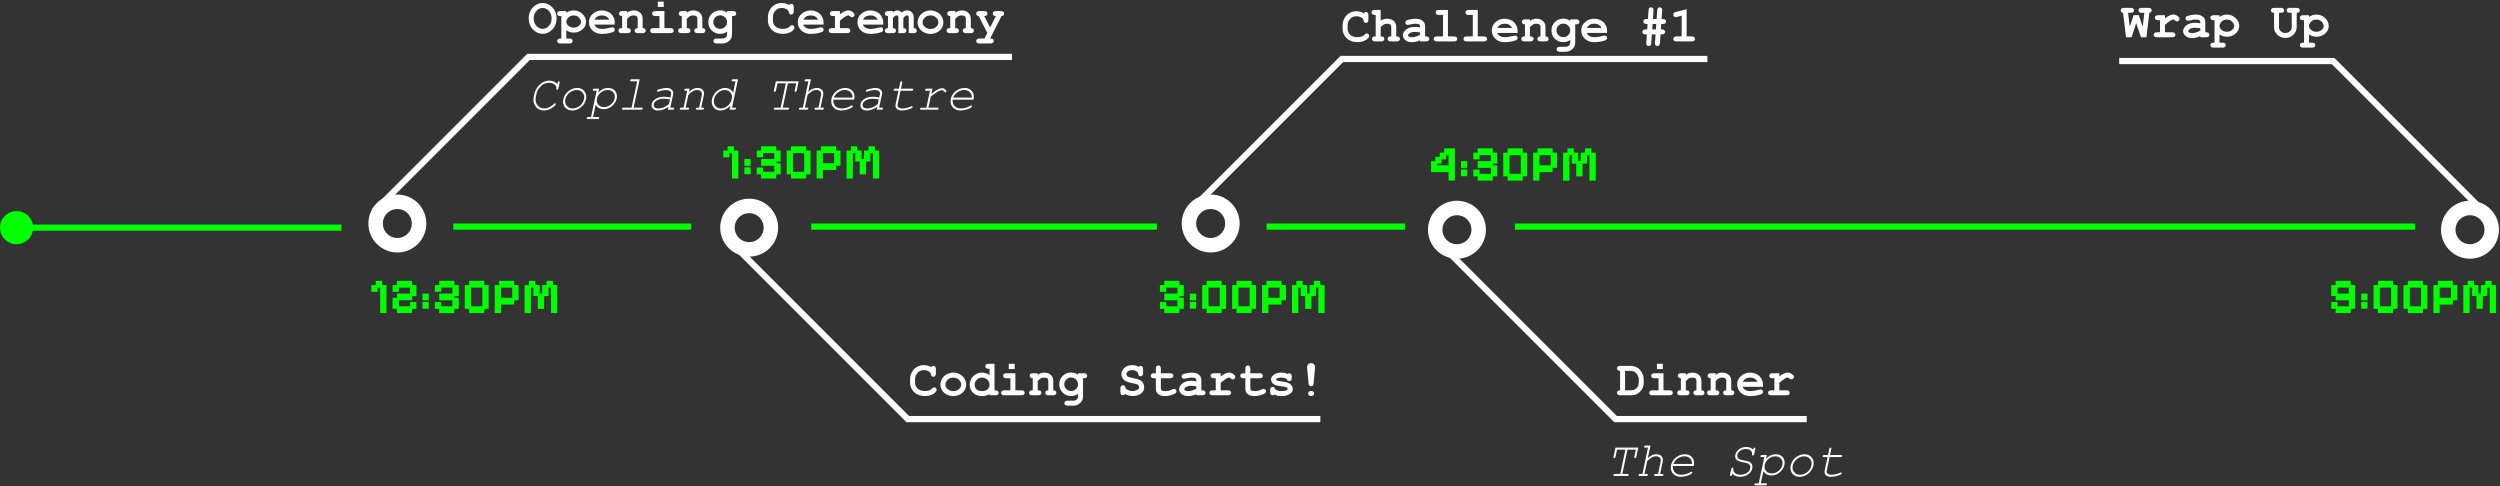 <svg width="1208" height="235" viewBox="0 0 1208 235" fill="none" xmlns="http://www.w3.org/2000/svg">
<rect x="0" y="0" width="1208" height="235" fill="#333333" stroke="none"/>
<line x1="219" y1="109.5" x2="334" y2="109.5" stroke="#00FF00" stroke-width="3"/>
<path d="M0 110C3.86258e-07 114.418 3.582 118 8 118C12.418 118 16 114.418 16 110C16 105.582 12.418 102 8 102C3.582 102 -3.86258e-07 105.582 0 110ZM8 110L8 111.5L165 111.5L165 110L165 108.5L8 108.5L8 110Z" fill="#00FF00"/>
<line x1="392" y1="109.5" x2="559" y2="109.5" stroke="#00FF00" stroke-width="3"/>
<line x1="612" y1="109.5" x2="679" y2="109.5" stroke="#00FF00" stroke-width="3"/>
<line x1="732" y1="109.5" x2="1167" y2="109.5" stroke="#00FF00" stroke-width="3"/>
<line x1="255" y1="27.5" x2="489" y2="27.5" stroke="white" stroke-width="3"/>
<circle cx="192" cy="108" r="10.5" stroke="white" stroke-width="7"/>
<circle cx="362" cy="110" r="10.5" stroke="white" stroke-width="7"/>
<circle cx="585" cy="108" r="10.5" stroke="white" stroke-width="7"/>
<circle cx="14" cy="14" r="10.5" transform="matrix(1 0 0 -1 690 125)" stroke="white" stroke-width="7"/>
<circle cx="1193.5" cy="111" r="10.5" transform="rotate(180 1193.5 111)" stroke="white" stroke-width="7"/>
<line x1="180.939" y1="101.939" x2="255.939" y2="26.939" stroke="white" stroke-width="3"/>
<line x1="648" y1="28.5" x2="825" y2="28.5" stroke="white" stroke-width="3"/>
<line x1="573.939" y1="102.939" x2="648.939" y2="27.939" stroke="white" stroke-width="3"/>
<line x1="438" y1="202.5" x2="638" y2="202.5" stroke="white" stroke-width="3"/>
<line x1="350.061" y1="113.939" x2="439.061" y2="202.939" stroke="white" stroke-width="3"/>
<line x1="780" y1="202.5" x2="873" y2="202.5" stroke="white" stroke-width="3"/>
<line x1="692.061" y1="113.939" x2="781.061" y2="202.939" stroke="white" stroke-width="3"/>
<line x1="1128" y1="29.5" x2="1024" y2="29.5" stroke="white" stroke-width="3"/>
<line x1="1204.94" y1="107.061" x2="1126.94" y2="29.061" stroke="white" stroke-width="3"/>
<path d="M268.945 8.898C268.945 11.031 268.266 12.809 266.906 14.23C265.555 15.645 263.988 16.352 262.207 16.352C260.605 16.352 259.16 15.762 257.871 14.582C256.277 13.121 255.48 11.227 255.48 8.898C255.48 6.57 256.277 4.672 257.871 3.203C259.16 2.023 260.605 1.434 262.207 1.434C263.988 1.434 265.555 2.145 266.906 3.566C268.266 4.98 268.945 6.758 268.945 8.898ZM266.543 8.898C266.543 7.438 266.102 6.23 265.219 5.277C264.336 4.316 263.332 3.836 262.207 3.836C261.09 3.836 260.09 4.316 259.207 5.277C258.324 6.238 257.883 7.445 257.883 8.898C257.883 10.352 258.324 11.559 259.207 12.52C260.09 13.473 261.09 13.949 262.207 13.949C263.332 13.949 264.336 13.473 265.219 12.52C266.102 11.566 266.543 10.359 266.543 8.898ZM273.633 14.676V18.613H275.074C275.652 18.613 276.062 18.723 276.305 18.941C276.555 19.168 276.68 19.461 276.68 19.82C276.68 20.172 276.555 20.457 276.305 20.676C276.062 20.902 275.652 21.016 275.074 21.016H270.82C270.242 21.016 269.828 20.902 269.578 20.676C269.336 20.457 269.215 20.172 269.215 19.82C269.215 19.461 269.34 19.168 269.59 18.941C269.84 18.723 270.25 18.613 270.82 18.613H271.23V7.762H270.82C270.242 7.762 269.828 7.652 269.578 7.434C269.336 7.207 269.215 6.914 269.215 6.555C269.215 6.203 269.336 5.918 269.578 5.699C269.828 5.473 270.242 5.359 270.82 5.359H273.633V6.18C274.195 5.797 274.777 5.512 275.379 5.324C275.98 5.137 276.598 5.043 277.23 5.043C278.871 5.043 280.27 5.602 281.426 6.719C282.582 7.828 283.16 9.102 283.16 10.539C283.16 12.125 282.477 13.434 281.109 14.465C279.969 15.324 278.684 15.754 277.254 15.754C276.637 15.754 276.027 15.664 275.426 15.484C274.824 15.305 274.227 15.035 273.633 14.676ZM280.758 10.551C280.758 10.215 280.625 9.789 280.359 9.273C280.094 8.75 279.684 8.316 279.129 7.973C278.582 7.621 277.938 7.445 277.195 7.445C276 7.445 275.051 7.895 274.348 8.793C273.871 9.41 273.633 10.004 273.633 10.574C273.633 11.215 273.973 11.84 274.652 12.449C275.34 13.051 276.188 13.352 277.195 13.352C278.211 13.352 279.059 13.051 279.738 12.449C280.418 11.848 280.758 11.215 280.758 10.551ZM297.059 11.898H287.203C287.453 12.523 287.895 13.027 288.527 13.41C289.168 13.793 290.031 13.984 291.117 13.984C292.008 13.984 293.191 13.793 294.668 13.41C295.277 13.254 295.699 13.176 295.934 13.176C296.254 13.176 296.523 13.289 296.742 13.516C296.961 13.742 297.07 14.027 297.07 14.371C297.07 14.684 296.953 14.949 296.719 15.168C296.406 15.457 295.645 15.734 294.434 16C293.223 16.258 292.059 16.387 290.941 16.387C289.02 16.387 287.48 15.844 286.324 14.758C285.176 13.672 284.602 12.336 284.602 10.75C284.602 9.062 285.223 7.691 286.465 6.637C287.715 5.574 289.152 5.043 290.777 5.043C291.754 5.043 292.648 5.215 293.461 5.559C294.281 5.902 294.891 6.273 295.289 6.672C295.852 7.25 296.316 7.965 296.684 8.816C296.934 9.41 297.059 10.098 297.059 10.879V11.898ZM294.398 9.496C294.031 8.809 293.551 8.297 292.957 7.961C292.363 7.617 291.656 7.445 290.836 7.445C290.023 7.445 289.32 7.617 288.727 7.961C288.133 8.297 287.648 8.809 287.273 9.496H294.398ZM303.012 5.359V6.168C303.449 5.793 303.93 5.512 304.453 5.324C304.984 5.137 305.559 5.043 306.176 5.043C307.598 5.043 308.723 5.484 309.551 6.367C310.207 7.07 310.535 7.992 310.535 9.133V13.598C311.043 13.598 311.418 13.711 311.66 13.938C311.902 14.156 312.023 14.445 312.023 14.805C312.023 15.156 311.898 15.445 311.648 15.672C311.406 15.891 310.996 16 310.418 16H308.25C307.672 16 307.258 15.891 307.008 15.672C306.766 15.445 306.645 15.152 306.645 14.793C306.645 14.441 306.766 14.156 307.008 13.938C307.25 13.711 307.625 13.598 308.133 13.598V9.062C308.133 8.539 307.992 8.156 307.711 7.914C307.344 7.602 306.793 7.445 306.059 7.445C305.504 7.445 305.016 7.555 304.594 7.773C304.18 7.984 303.652 8.438 303.012 9.133V13.598C303.629 13.598 304.027 13.656 304.207 13.773C304.59 14.008 304.781 14.352 304.781 14.805C304.781 15.156 304.656 15.445 304.406 15.672C304.164 15.891 303.754 16 303.176 16H300.445C299.867 16 299.453 15.891 299.203 15.672C298.961 15.445 298.84 15.152 298.84 14.793C298.84 14.355 299.027 14.016 299.402 13.773C299.59 13.656 299.992 13.598 300.609 13.598V7.762C300.102 7.762 299.727 7.648 299.484 7.422C299.242 7.195 299.121 6.906 299.121 6.555C299.121 6.203 299.242 5.918 299.484 5.699C299.734 5.473 300.148 5.359 300.727 5.359H303.012ZM320.719 0.801V3.344H317.859V0.801H320.719ZM321.047 5.359V13.598H323.93C324.508 13.598 324.918 13.711 325.16 13.938C325.41 14.156 325.535 14.445 325.535 14.805C325.535 15.156 325.41 15.445 325.16 15.672C324.918 15.891 324.508 16 323.93 16H315.762C315.184 16 314.77 15.891 314.52 15.672C314.277 15.445 314.156 15.152 314.156 14.793C314.156 14.441 314.277 14.156 314.52 13.938C314.77 13.711 315.184 13.598 315.762 13.598H318.645V7.762H316.711C316.141 7.762 315.73 7.652 315.48 7.434C315.23 7.207 315.105 6.914 315.105 6.555C315.105 6.203 315.227 5.918 315.469 5.699C315.719 5.473 316.133 5.359 316.711 5.359H321.047ZM331.84 5.359V6.168C332.277 5.793 332.758 5.512 333.281 5.324C333.812 5.137 334.387 5.043 335.004 5.043C336.426 5.043 337.551 5.484 338.379 6.367C339.035 7.07 339.363 7.992 339.363 9.133V13.598C339.871 13.598 340.246 13.711 340.488 13.938C340.73 14.156 340.852 14.445 340.852 14.805C340.852 15.156 340.727 15.445 340.477 15.672C340.234 15.891 339.824 16 339.246 16H337.078C336.5 16 336.086 15.891 335.836 15.672C335.594 15.445 335.473 15.152 335.473 14.793C335.473 14.441 335.594 14.156 335.836 13.938C336.078 13.711 336.453 13.598 336.961 13.598V9.062C336.961 8.539 336.82 8.156 336.539 7.914C336.172 7.602 335.621 7.445 334.887 7.445C334.332 7.445 333.844 7.555 333.422 7.773C333.008 7.984 332.48 8.438 331.84 9.133V13.598C332.457 13.598 332.855 13.656 333.035 13.773C333.418 14.008 333.609 14.352 333.609 14.805C333.609 15.156 333.484 15.445 333.234 15.672C332.992 15.891 332.582 16 332.004 16H329.273C328.695 16 328.281 15.891 328.031 15.672C327.789 15.445 327.668 15.152 327.668 14.793C327.668 14.355 327.855 14.016 328.23 13.773C328.418 13.656 328.82 13.598 329.438 13.598V7.762C328.93 7.762 328.555 7.648 328.312 7.422C328.07 7.195 327.949 6.906 327.949 6.555C327.949 6.203 328.07 5.918 328.312 5.699C328.562 5.473 328.977 5.359 329.555 5.359H331.84ZM351.328 6.074V5.359H354.141C354.719 5.359 355.129 5.473 355.371 5.699C355.621 5.918 355.746 6.207 355.746 6.566C355.746 6.918 355.621 7.207 355.371 7.434C355.129 7.652 354.719 7.762 354.141 7.762H353.73V16.504C353.73 17.348 353.551 18.082 353.191 18.707C352.84 19.34 352.297 19.883 351.562 20.336C350.828 20.789 350 21.016 349.078 21.016H346.359C345.781 21.016 345.367 20.902 345.117 20.676C344.875 20.457 344.754 20.172 344.754 19.82C344.754 19.461 344.875 19.168 345.117 18.941C345.367 18.723 345.781 18.613 346.359 18.613H349.008C349.742 18.613 350.312 18.414 350.719 18.016C351.125 17.617 351.328 17.113 351.328 16.504V15.332C350.797 15.676 350.254 15.934 349.699 16.105C349.152 16.277 348.59 16.363 348.012 16.363C346.379 16.363 345.012 15.82 343.91 14.734C342.809 13.641 342.258 12.293 342.258 10.691C342.258 9.082 342.809 7.734 343.91 6.648C345.012 5.555 346.379 5.008 348.012 5.008C348.621 5.008 349.199 5.098 349.746 5.277C350.301 5.449 350.828 5.715 351.328 6.074ZM351.316 10.68C351.316 9.797 350.988 9.031 350.332 8.383C349.684 7.734 348.902 7.41 347.988 7.41C347.074 7.41 346.289 7.734 345.633 8.383C344.984 9.031 344.66 9.797 344.66 10.68C344.66 11.57 344.984 12.34 345.633 12.988C346.289 13.629 347.074 13.949 347.988 13.949C348.902 13.949 349.684 13.629 350.332 12.988C350.988 12.34 351.316 11.57 351.316 10.68ZM381.281 2.406C381.43 2.203 381.59 2.051 381.762 1.949C381.941 1.848 382.133 1.797 382.336 1.797C382.688 1.797 382.973 1.918 383.191 2.16C383.418 2.402 383.531 2.812 383.531 3.391V5.43C383.531 6.008 383.418 6.422 383.191 6.672C382.973 6.914 382.688 7.035 382.336 7.035C382.016 7.035 381.758 6.945 381.562 6.766C381.367 6.586 381.223 6.25 381.129 5.758C381.074 5.43 380.965 5.176 380.801 4.996C380.48 4.645 380.031 4.363 379.453 4.152C378.883 3.941 378.309 3.836 377.73 3.836C377.012 3.836 376.352 3.992 375.75 4.305C375.148 4.617 374.617 5.125 374.156 5.828C373.695 6.531 373.465 7.367 373.465 8.336V9.895C373.465 11.051 373.883 12.016 374.719 12.789C375.562 13.562 376.73 13.949 378.223 13.949C379.113 13.949 379.867 13.828 380.484 13.586C380.844 13.445 381.227 13.168 381.633 12.754C381.883 12.504 382.078 12.344 382.219 12.273C382.359 12.195 382.52 12.156 382.699 12.156C383.02 12.156 383.301 12.277 383.543 12.52C383.785 12.762 383.906 13.047 383.906 13.375C383.906 13.703 383.742 14.055 383.414 14.43C382.938 14.977 382.324 15.406 381.574 15.719C380.566 16.141 379.453 16.352 378.234 16.352C376.812 16.352 375.531 16.059 374.391 15.473C373.469 15.004 372.684 14.266 372.035 13.258C371.387 12.242 371.062 11.137 371.062 9.941V8.312C371.062 7.062 371.352 5.898 371.93 4.82C372.516 3.734 373.324 2.898 374.355 2.312C375.387 1.727 376.48 1.434 377.637 1.434C378.332 1.434 378.98 1.516 379.582 1.68C380.191 1.836 380.758 2.078 381.281 2.406ZM397.957 11.898H388.102C388.352 12.523 388.793 13.027 389.426 13.41C390.066 13.793 390.93 13.984 392.016 13.984C392.906 13.984 394.09 13.793 395.566 13.41C396.176 13.254 396.598 13.176 396.832 13.176C397.152 13.176 397.422 13.289 397.641 13.516C397.859 13.742 397.969 14.027 397.969 14.371C397.969 14.684 397.852 14.949 397.617 15.168C397.305 15.457 396.543 15.734 395.332 16C394.121 16.258 392.957 16.387 391.84 16.387C389.918 16.387 388.379 15.844 387.223 14.758C386.074 13.672 385.5 12.336 385.5 10.75C385.5 9.062 386.121 7.691 387.363 6.637C388.613 5.574 390.051 5.043 391.676 5.043C392.652 5.043 393.547 5.215 394.359 5.559C395.18 5.902 395.789 6.273 396.188 6.672C396.75 7.25 397.215 7.965 397.582 8.816C397.832 9.41 397.957 10.098 397.957 10.879V11.898ZM395.297 9.496C394.93 8.809 394.449 8.297 393.855 7.961C393.262 7.617 392.555 7.445 391.734 7.445C390.922 7.445 390.219 7.617 389.625 7.961C389.031 8.297 388.547 8.809 388.172 9.496H395.297ZM405.844 5.359V6.859C406.852 6.133 407.645 5.648 408.223 5.406C408.809 5.164 409.355 5.043 409.863 5.043C410.645 5.043 411.402 5.332 412.137 5.91C412.637 6.301 412.887 6.699 412.887 7.105C412.887 7.449 412.766 7.742 412.523 7.984C412.289 8.219 412.004 8.336 411.668 8.336C411.371 8.336 411.059 8.188 410.73 7.891C410.402 7.594 410.109 7.445 409.852 7.445C409.516 7.445 409.012 7.656 408.34 8.078C407.676 8.5 406.844 9.133 405.844 9.977V13.598H409.266C409.844 13.598 410.254 13.711 410.496 13.938C410.746 14.156 410.871 14.445 410.871 14.805C410.871 15.156 410.746 15.445 410.496 15.672C410.254 15.891 409.844 16 409.266 16H402.012C401.434 16 401.02 15.891 400.77 15.672C400.527 15.445 400.406 15.152 400.406 14.793C400.406 14.441 400.527 14.156 400.77 13.938C401.02 13.711 401.434 13.598 402.012 13.598H403.441V7.762H402.574C401.996 7.762 401.582 7.652 401.332 7.434C401.09 7.207 400.969 6.914 400.969 6.555C400.969 6.203 401.09 5.918 401.332 5.699C401.582 5.473 401.996 5.359 402.574 5.359H405.844ZM426.785 11.898H416.93C417.18 12.523 417.621 13.027 418.254 13.41C418.895 13.793 419.758 13.984 420.844 13.984C421.734 13.984 422.918 13.793 424.395 13.41C425.004 13.254 425.426 13.176 425.66 13.176C425.98 13.176 426.25 13.289 426.469 13.516C426.688 13.742 426.797 14.027 426.797 14.371C426.797 14.684 426.68 14.949 426.445 15.168C426.133 15.457 425.371 15.734 424.16 16C422.949 16.258 421.785 16.387 420.668 16.387C418.746 16.387 417.207 15.844 416.051 14.758C414.902 13.672 414.328 12.336 414.328 10.75C414.328 9.062 414.949 7.691 416.191 6.637C417.441 5.574 418.879 5.043 420.504 5.043C421.48 5.043 422.375 5.215 423.188 5.559C424.008 5.902 424.617 6.273 425.016 6.672C425.578 7.25 426.043 7.965 426.41 8.816C426.66 9.41 426.785 10.098 426.785 10.879V11.898ZM424.125 9.496C423.758 8.809 423.277 8.297 422.684 7.961C422.09 7.617 421.383 7.445 420.562 7.445C419.75 7.445 419.047 7.617 418.453 7.961C417.859 8.297 417.375 8.809 417 9.496H424.125ZM431.461 5.359V6.039C431.852 5.656 432.203 5.395 432.516 5.254C432.836 5.105 433.203 5.031 433.617 5.031C433.969 5.031 434.316 5.117 434.66 5.289C435.004 5.461 435.34 5.719 435.668 6.062C436.082 5.719 436.5 5.465 436.922 5.301C437.352 5.129 437.789 5.043 438.234 5.043C439.125 5.043 439.848 5.281 440.402 5.758C441.137 6.383 441.504 7.203 441.504 8.219V13.598C442.004 13.598 442.375 13.711 442.617 13.938C442.859 14.164 442.98 14.453 442.98 14.805C442.98 15.156 442.859 15.445 442.617 15.672C442.375 15.891 441.965 16 441.387 16H439.102V8.418C439.102 8.051 439.035 7.797 438.902 7.656C438.77 7.516 438.566 7.445 438.293 7.445C438.027 7.445 437.781 7.516 437.555 7.656C437.266 7.852 436.914 8.219 436.5 8.758V13.598C437 13.598 437.371 13.711 437.613 13.938C437.855 14.164 437.977 14.453 437.977 14.805C437.977 15.156 437.855 15.445 437.613 15.672C437.371 15.891 436.961 16 436.383 16H434.098V8.418C434.098 8.059 434.027 7.809 433.887 7.668C433.754 7.52 433.551 7.445 433.277 7.445C432.996 7.445 432.719 7.535 432.445 7.715C432.172 7.887 431.844 8.234 431.461 8.758V13.598C431.961 13.598 432.332 13.711 432.574 13.938C432.824 14.164 432.949 14.453 432.949 14.805C432.949 15.156 432.824 15.445 432.574 15.672C432.332 15.891 431.922 16 431.344 16H429.176C428.598 16 428.188 15.891 427.945 15.672C427.695 15.445 427.57 15.152 427.57 14.793C427.57 14.441 427.691 14.156 427.934 13.938C428.176 13.711 428.551 13.598 429.059 13.598V7.762C428.551 7.762 428.176 7.648 427.934 7.422C427.691 7.195 427.57 6.906 427.57 6.555C427.57 6.203 427.695 5.918 427.945 5.699C428.188 5.473 428.598 5.359 429.176 5.359H431.461ZM455.824 10.879C455.824 11.801 455.566 12.695 455.051 13.562C454.543 14.422 453.781 15.109 452.766 15.625C451.758 16.133 450.703 16.387 449.602 16.387C448.508 16.387 447.461 16.137 446.461 15.637C445.461 15.129 444.699 14.441 444.176 13.574C443.652 12.707 443.391 11.801 443.391 10.855C443.391 9.895 443.656 8.953 444.188 8.031C444.719 7.102 445.48 6.371 446.473 5.84C447.473 5.309 448.516 5.043 449.602 5.043C450.695 5.043 451.746 5.316 452.754 5.863C453.77 6.402 454.535 7.133 455.051 8.055C455.566 8.969 455.824 9.91 455.824 10.879ZM453.422 10.891C453.422 10.117 453.145 9.406 452.59 8.758C451.832 7.883 450.836 7.445 449.602 7.445C448.516 7.445 447.609 7.793 446.883 8.488C446.156 9.184 445.793 9.988 445.793 10.902C445.793 11.652 446.16 12.355 446.895 13.012C447.629 13.66 448.531 13.984 449.602 13.984C450.68 13.984 451.586 13.66 452.32 13.012C453.055 12.355 453.422 11.648 453.422 10.891ZM461.566 5.359V6.168C462.004 5.793 462.484 5.512 463.008 5.324C463.539 5.137 464.113 5.043 464.73 5.043C466.152 5.043 467.277 5.484 468.105 6.367C468.762 7.07 469.09 7.992 469.09 9.133V13.598C469.598 13.598 469.973 13.711 470.215 13.938C470.457 14.156 470.578 14.445 470.578 14.805C470.578 15.156 470.453 15.445 470.203 15.672C469.961 15.891 469.551 16 468.973 16H466.805C466.227 16 465.812 15.891 465.562 15.672C465.32 15.445 465.199 15.152 465.199 14.793C465.199 14.441 465.32 14.156 465.562 13.938C465.805 13.711 466.18 13.598 466.688 13.598V9.062C466.688 8.539 466.547 8.156 466.266 7.914C465.898 7.602 465.348 7.445 464.613 7.445C464.059 7.445 463.57 7.555 463.148 7.773C462.734 7.984 462.207 8.438 461.566 9.133V13.598C462.184 13.598 462.582 13.656 462.762 13.773C463.145 14.008 463.336 14.352 463.336 14.805C463.336 15.156 463.211 15.445 462.961 15.672C462.719 15.891 462.309 16 461.73 16H459C458.422 16 458.008 15.891 457.758 15.672C457.516 15.445 457.395 15.152 457.395 14.793C457.395 14.355 457.582 14.016 457.957 13.773C458.145 13.656 458.547 13.598 459.164 13.598V7.762C458.656 7.762 458.281 7.648 458.039 7.422C457.797 7.195 457.676 6.906 457.676 6.555C457.676 6.203 457.797 5.918 458.039 5.699C458.289 5.473 458.703 5.359 459.281 5.359H461.566ZM477.07 15.918L472.91 7.762C472.52 7.715 472.223 7.582 472.02 7.363C471.816 7.145 471.715 6.879 471.715 6.566C471.715 6.207 471.836 5.918 472.078 5.699C472.328 5.473 472.742 5.359 473.32 5.359H475.512C476.09 5.359 476.5 5.473 476.742 5.699C476.992 5.918 477.117 6.207 477.117 6.566C477.117 6.918 476.992 7.207 476.742 7.434C476.5 7.652 476.113 7.762 475.582 7.762L478.418 13.281L481.23 7.762C480.715 7.762 480.332 7.652 480.082 7.434C479.84 7.207 479.719 6.914 479.719 6.555C479.719 6.203 479.84 5.918 480.082 5.699C480.332 5.473 480.746 5.359 481.324 5.359H483.586C484.156 5.359 484.562 5.473 484.805 5.699C485.055 5.918 485.18 6.207 485.18 6.566C485.18 6.887 485.074 7.16 484.863 7.387C484.652 7.605 484.34 7.73 483.926 7.762L478.418 18.613C479.02 18.613 479.414 18.672 479.602 18.789C479.977 19.031 480.164 19.375 480.164 19.82C480.164 20.172 480.039 20.457 479.789 20.676C479.547 20.902 479.137 21.016 478.559 21.016H473.32C472.742 21.016 472.328 20.902 472.078 20.676C471.836 20.457 471.715 20.172 471.715 19.82C471.715 19.461 471.836 19.168 472.078 18.941C472.328 18.723 472.742 18.613 473.32 18.613H475.711L477.07 15.918Z" fill="white"/>
<path d="M449.969 177.406C450.117 177.203 450.277 177.051 450.449 176.949C450.629 176.848 450.82 176.797 451.023 176.797C451.375 176.797 451.66 176.918 451.879 177.16C452.105 177.402 452.219 177.812 452.219 178.391V180.43C452.219 181.008 452.105 181.422 451.879 181.672C451.66 181.914 451.375 182.035 451.023 182.035C450.703 182.035 450.445 181.945 450.25 181.766C450.055 181.586 449.91 181.25 449.816 180.758C449.762 180.43 449.652 180.176 449.488 179.996C449.168 179.645 448.719 179.363 448.141 179.152C447.57 178.941 446.996 178.836 446.418 178.836C445.699 178.836 445.039 178.992 444.438 179.305C443.836 179.617 443.305 180.125 442.844 180.828C442.383 181.531 442.152 182.367 442.152 183.336V184.895C442.152 186.051 442.57 187.016 443.406 187.789C444.25 188.562 445.418 188.949 446.91 188.949C447.801 188.949 448.555 188.828 449.172 188.586C449.531 188.445 449.914 188.168 450.32 187.754C450.57 187.504 450.766 187.344 450.906 187.273C451.047 187.195 451.207 187.156 451.387 187.156C451.707 187.156 451.988 187.277 452.23 187.52C452.473 187.762 452.594 188.047 452.594 188.375C452.594 188.703 452.43 189.055 452.102 189.43C451.625 189.977 451.012 190.406 450.262 190.719C449.254 191.141 448.141 191.352 446.922 191.352C445.5 191.352 444.219 191.059 443.078 190.473C442.156 190.004 441.371 189.266 440.723 188.258C440.074 187.242 439.75 186.137 439.75 184.941V183.312C439.75 182.062 440.039 180.898 440.617 179.82C441.203 178.734 442.012 177.898 443.043 177.312C444.074 176.727 445.168 176.434 446.324 176.434C447.02 176.434 447.668 176.516 448.27 176.68C448.879 176.836 449.445 177.078 449.969 177.406ZM466.855 185.879C466.855 186.801 466.598 187.695 466.082 188.562C465.574 189.422 464.812 190.109 463.797 190.625C462.789 191.133 461.734 191.387 460.633 191.387C459.539 191.387 458.492 191.137 457.492 190.637C456.492 190.129 455.73 189.441 455.207 188.574C454.684 187.707 454.422 186.801 454.422 185.855C454.422 184.895 454.688 183.953 455.219 183.031C455.75 182.102 456.512 181.371 457.504 180.84C458.504 180.309 459.547 180.043 460.633 180.043C461.727 180.043 462.777 180.316 463.785 180.863C464.801 181.402 465.566 182.133 466.082 183.055C466.598 183.969 466.855 184.91 466.855 185.879ZM464.453 185.891C464.453 185.117 464.176 184.406 463.621 183.758C462.863 182.883 461.867 182.445 460.633 182.445C459.547 182.445 458.641 182.793 457.914 183.488C457.188 184.184 456.824 184.988 456.824 185.902C456.824 186.652 457.191 187.355 457.926 188.012C458.66 188.66 459.562 188.984 460.633 188.984C461.711 188.984 462.617 188.66 463.352 188.012C464.086 187.355 464.453 186.648 464.453 185.891ZM480.543 175.801V188.598H480.953C481.523 188.598 481.934 188.711 482.184 188.938C482.434 189.156 482.559 189.445 482.559 189.805C482.559 190.156 482.434 190.445 482.184 190.672C481.941 190.891 481.531 191 480.953 191H478.141V190.414C477.594 190.734 477.02 190.977 476.418 191.141C475.824 191.305 475.207 191.387 474.566 191.387C472.762 191.387 471.309 190.867 470.207 189.828C469.105 188.781 468.555 187.48 468.555 185.926C468.555 184.301 469.133 182.914 470.289 181.766C471.445 180.617 472.855 180.043 474.52 180.043C475.145 180.043 475.758 180.141 476.359 180.336C476.961 180.523 477.555 180.809 478.141 181.191V178.203H477.73C477.152 178.203 476.738 178.094 476.488 177.875C476.246 177.648 476.125 177.359 476.125 177.008C476.125 176.648 476.246 176.359 476.488 176.141C476.738 175.914 477.152 175.801 477.73 175.801H480.543ZM478.141 185.996C478.141 185.004 477.793 184.164 477.098 183.477C476.402 182.789 475.551 182.445 474.543 182.445C473.543 182.445 472.695 182.789 472 183.477C471.305 184.164 470.957 184.992 470.957 185.961C470.957 186.844 471.27 187.57 471.895 188.141C472.52 188.703 473.402 188.984 474.543 188.984C475.676 188.984 476.559 188.703 477.191 188.141C477.824 187.57 478.141 186.855 478.141 185.996ZM490.305 175.801V178.344H487.445V175.801H490.305ZM490.633 180.359V188.598H493.516C494.094 188.598 494.504 188.711 494.746 188.938C494.996 189.156 495.121 189.445 495.121 189.805C495.121 190.156 494.996 190.445 494.746 190.672C494.504 190.891 494.094 191 493.516 191H485.348C484.77 191 484.355 190.891 484.105 190.672C483.863 190.445 483.742 190.152 483.742 189.793C483.742 189.441 483.863 189.156 484.105 188.938C484.355 188.711 484.77 188.598 485.348 188.598H488.23V182.762H486.297C485.727 182.762 485.316 182.652 485.066 182.434C484.816 182.207 484.691 181.914 484.691 181.555C484.691 181.203 484.812 180.918 485.055 180.699C485.305 180.473 485.719 180.359 486.297 180.359H490.633ZM501.426 180.359V181.168C501.863 180.793 502.344 180.512 502.867 180.324C503.398 180.137 503.973 180.043 504.59 180.043C506.012 180.043 507.137 180.484 507.965 181.367C508.621 182.07 508.949 182.992 508.949 184.133V188.598C509.457 188.598 509.832 188.711 510.074 188.938C510.316 189.156 510.438 189.445 510.438 189.805C510.438 190.156 510.312 190.445 510.062 190.672C509.82 190.891 509.41 191 508.832 191H506.664C506.086 191 505.672 190.891 505.422 190.672C505.18 190.445 505.059 190.152 505.059 189.793C505.059 189.441 505.18 189.156 505.422 188.938C505.664 188.711 506.039 188.598 506.547 188.598V184.062C506.547 183.539 506.406 183.156 506.125 182.914C505.758 182.602 505.207 182.445 504.473 182.445C503.918 182.445 503.43 182.555 503.008 182.773C502.594 182.984 502.066 183.438 501.426 184.133V188.598C502.043 188.598 502.441 188.656 502.621 188.773C503.004 189.008 503.195 189.352 503.195 189.805C503.195 190.156 503.07 190.445 502.82 190.672C502.578 190.891 502.168 191 501.59 191H498.859C498.281 191 497.867 190.891 497.617 190.672C497.375 190.445 497.254 190.152 497.254 189.793C497.254 189.355 497.441 189.016 497.816 188.773C498.004 188.656 498.406 188.598 499.023 188.598V182.762C498.516 182.762 498.141 182.648 497.898 182.422C497.656 182.195 497.535 181.906 497.535 181.555C497.535 181.203 497.656 180.918 497.898 180.699C498.148 180.473 498.562 180.359 499.141 180.359H501.426ZM520.914 181.074V180.359H523.727C524.305 180.359 524.715 180.473 524.957 180.699C525.207 180.918 525.332 181.207 525.332 181.566C525.332 181.918 525.207 182.207 524.957 182.434C524.715 182.652 524.305 182.762 523.727 182.762H523.316V191.504C523.316 192.348 523.137 193.082 522.777 193.707C522.426 194.34 521.883 194.883 521.148 195.336C520.414 195.789 519.586 196.016 518.664 196.016H515.945C515.367 196.016 514.953 195.902 514.703 195.676C514.461 195.457 514.34 195.172 514.34 194.82C514.34 194.461 514.461 194.168 514.703 193.941C514.953 193.723 515.367 193.613 515.945 193.613H518.594C519.328 193.613 519.898 193.414 520.305 193.016C520.711 192.617 520.914 192.113 520.914 191.504V190.332C520.383 190.676 519.84 190.934 519.285 191.105C518.738 191.277 518.176 191.363 517.598 191.363C515.965 191.363 514.598 190.82 513.496 189.734C512.395 188.641 511.844 187.293 511.844 185.691C511.844 184.082 512.395 182.734 513.496 181.648C514.598 180.555 515.965 180.008 517.598 180.008C518.207 180.008 518.785 180.098 519.332 180.277C519.887 180.449 520.414 180.715 520.914 181.074ZM520.902 185.68C520.902 184.797 520.574 184.031 519.918 183.383C519.27 182.734 518.488 182.41 517.574 182.41C516.66 182.41 515.875 182.734 515.219 183.383C514.57 184.031 514.246 184.797 514.246 185.68C514.246 186.57 514.57 187.34 515.219 187.988C515.875 188.629 516.66 188.949 517.574 188.949C518.488 188.949 519.27 188.629 519.918 187.988C520.574 187.34 520.902 186.57 520.902 185.68ZM543.59 190.391C543.379 190.641 543.207 190.801 543.074 190.871C542.949 190.941 542.793 190.977 542.605 190.977C542.238 190.977 541.941 190.855 541.715 190.613C541.496 190.363 541.387 189.953 541.387 189.383V187.766C541.387 187.188 541.496 186.777 541.715 186.535C541.941 186.285 542.238 186.16 542.605 186.16C542.887 186.16 543.121 186.234 543.309 186.383C543.504 186.531 543.652 186.781 543.754 187.133C543.855 187.477 543.961 187.711 544.07 187.836C544.297 188.078 544.699 188.324 545.277 188.574C545.855 188.824 546.488 188.949 547.176 188.949C548.246 188.949 549.125 188.699 549.812 188.199C550.25 187.895 550.469 187.52 550.469 187.074C550.469 186.777 550.363 186.5 550.152 186.242C549.941 185.977 549.598 185.758 549.121 185.586C548.809 185.469 548.109 185.309 547.023 185.105C545.711 184.863 544.719 184.57 544.047 184.227C543.375 183.883 542.844 183.398 542.453 182.773C542.062 182.148 541.867 181.473 541.867 180.746C541.867 179.598 542.348 178.594 543.309 177.734C544.27 176.867 545.52 176.434 547.059 176.434C547.676 176.434 548.246 176.504 548.77 176.645C549.301 176.777 549.781 176.984 550.211 177.266C550.523 176.961 550.836 176.809 551.148 176.809C551.5 176.809 551.785 176.934 552.004 177.184C552.23 177.426 552.344 177.832 552.344 178.402V180.207C552.344 180.785 552.23 181.199 552.004 181.449C551.785 181.691 551.5 181.812 551.148 181.812C550.852 181.812 550.594 181.723 550.375 181.543C550.203 181.41 550.074 181.145 549.988 180.746C549.902 180.348 549.793 180.062 549.66 179.891C549.434 179.594 549.094 179.344 548.641 179.141C548.188 178.938 547.664 178.836 547.07 178.836C546.203 178.836 545.516 179.039 545.008 179.445C544.508 179.844 544.258 180.262 544.258 180.699C544.258 180.996 544.359 181.285 544.562 181.566C544.773 181.84 545.078 182.055 545.477 182.211C545.742 182.32 546.488 182.496 547.715 182.738C548.949 182.98 549.895 183.246 550.551 183.535C551.215 183.824 551.766 184.277 552.203 184.895C552.641 185.512 552.859 186.246 552.859 187.098C552.859 188.285 552.441 189.234 551.605 189.945C550.496 190.883 549.082 191.352 547.363 191.352C546.699 191.352 546.051 191.27 545.418 191.105C544.793 190.949 544.184 190.711 543.59 190.391ZM560.922 182.762V187.578C560.922 188.094 561.027 188.434 561.238 188.598C561.566 188.855 562.152 188.984 562.996 188.984C564.223 188.984 565.355 188.723 566.395 188.199C566.793 187.996 567.105 187.895 567.332 187.895C567.645 187.895 567.914 188.012 568.141 188.246C568.375 188.48 568.492 188.766 568.492 189.102C568.492 189.414 568.367 189.684 568.117 189.91C567.734 190.277 566.977 190.617 565.844 190.93C564.719 191.234 563.77 191.387 562.996 191.387C561.504 191.387 560.383 191.066 559.633 190.426C558.891 189.777 558.52 188.984 558.52 188.047V182.762H557.652C557.074 182.762 556.66 182.652 556.41 182.434C556.168 182.207 556.047 181.914 556.047 181.555C556.047 181.203 556.168 180.918 556.41 180.699C556.66 180.473 557.074 180.359 557.652 180.359H558.52V178.191C558.52 177.613 558.629 177.203 558.848 176.961C559.074 176.711 559.367 176.586 559.727 176.586C560.078 176.586 560.363 176.711 560.582 176.961C560.809 177.203 560.922 177.613 560.922 178.191V180.359H565.363C565.941 180.359 566.352 180.473 566.594 180.699C566.844 180.918 566.969 181.207 566.969 181.566C566.969 181.918 566.844 182.207 566.594 182.434C566.352 182.652 565.941 182.762 565.363 182.762H560.922ZM578.09 191V190.438C577.488 190.758 576.824 190.996 576.098 191.152C575.371 191.316 574.711 191.398 574.117 191.398C572.828 191.398 571.781 191.059 570.977 190.379C570.172 189.691 569.77 188.934 569.77 188.105C569.77 187.098 570.281 186.164 571.305 185.305C572.336 184.438 573.758 184.004 575.57 184.004C576.297 184.004 577.137 184.082 578.09 184.238V183.664C578.09 183.305 577.934 183.012 577.621 182.785C577.316 182.559 576.73 182.445 575.863 182.445C575.152 182.445 574.23 182.586 573.098 182.867C572.676 182.969 572.348 183.02 572.113 183.02C571.793 183.02 571.52 182.906 571.293 182.68C571.074 182.445 570.965 182.148 570.965 181.789C570.965 181.586 571.004 181.41 571.082 181.262C571.16 181.113 571.27 180.996 571.41 180.91C571.551 180.816 571.844 180.707 572.289 180.582C572.883 180.418 573.488 180.289 574.105 180.195C574.723 180.094 575.281 180.043 575.781 180.043C577.273 180.043 578.43 180.367 579.25 181.016C580.078 181.656 580.492 182.535 580.492 183.652V188.598H580.902C581.48 188.598 581.891 188.711 582.133 188.938C582.383 189.156 582.508 189.445 582.508 189.805C582.508 190.156 582.383 190.445 582.133 190.672C581.891 190.891 581.48 191 580.902 191H578.09ZM578.09 186.699C577.129 186.512 576.242 186.418 575.43 186.418C574.453 186.418 573.613 186.656 572.91 187.133C572.473 187.438 572.254 187.746 572.254 188.059C572.254 188.285 572.359 188.469 572.57 188.609C572.961 188.867 573.496 188.996 574.176 188.996C574.754 188.996 575.406 188.883 576.133 188.656C576.867 188.43 577.52 188.121 578.09 187.73V186.699ZM589.844 180.359V181.859C590.852 181.133 591.645 180.648 592.223 180.406C592.809 180.164 593.355 180.043 593.863 180.043C594.645 180.043 595.402 180.332 596.137 180.91C596.637 181.301 596.887 181.699 596.887 182.105C596.887 182.449 596.766 182.742 596.523 182.984C596.289 183.219 596.004 183.336 595.668 183.336C595.371 183.336 595.059 183.188 594.73 182.891C594.402 182.594 594.109 182.445 593.852 182.445C593.516 182.445 593.012 182.656 592.34 183.078C591.676 183.5 590.844 184.133 589.844 184.977V188.598H593.266C593.844 188.598 594.254 188.711 594.496 188.938C594.746 189.156 594.871 189.445 594.871 189.805C594.871 190.156 594.746 190.445 594.496 190.672C594.254 190.891 593.844 191 593.266 191H586.012C585.434 191 585.02 190.891 584.77 190.672C584.527 190.445 584.406 190.152 584.406 189.793C584.406 189.441 584.527 189.156 584.77 188.938C585.02 188.711 585.434 188.598 586.012 188.598H587.441V182.762H586.574C585.996 182.762 585.582 182.652 585.332 182.434C585.09 182.207 584.969 181.914 584.969 181.555C584.969 181.203 585.09 180.918 585.332 180.699C585.582 180.473 585.996 180.359 586.574 180.359H589.844ZM604.164 182.762V187.578C604.164 188.094 604.27 188.434 604.48 188.598C604.809 188.855 605.395 188.984 606.238 188.984C607.465 188.984 608.598 188.723 609.637 188.199C610.035 187.996 610.348 187.895 610.574 187.895C610.887 187.895 611.156 188.012 611.383 188.246C611.617 188.48 611.734 188.766 611.734 189.102C611.734 189.414 611.609 189.684 611.359 189.91C610.977 190.277 610.219 190.617 609.086 190.93C607.961 191.234 607.012 191.387 606.238 191.387C604.746 191.387 603.625 191.066 602.875 190.426C602.133 189.777 601.762 188.984 601.762 188.047V182.762H600.895C600.316 182.762 599.902 182.652 599.652 182.434C599.41 182.207 599.289 181.914 599.289 181.555C599.289 181.203 599.41 180.918 599.652 180.699C599.902 180.473 600.316 180.359 600.895 180.359H601.762V178.191C601.762 177.613 601.871 177.203 602.09 176.961C602.316 176.711 602.609 176.586 602.969 176.586C603.32 176.586 603.605 176.711 603.824 176.961C604.051 177.203 604.164 177.613 604.164 178.191V180.359H608.605C609.184 180.359 609.594 180.473 609.836 180.699C610.086 180.918 610.211 181.207 610.211 181.566C610.211 181.918 610.086 182.207 609.836 182.434C609.594 182.652 609.184 182.762 608.605 182.762H604.164ZM621.766 183.172C621.375 182.93 620.965 182.75 620.535 182.633C620.105 182.508 619.656 182.445 619.188 182.445C618.258 182.445 617.52 182.598 616.973 182.902C616.73 183.035 616.609 183.18 616.609 183.336C616.609 183.516 616.773 183.691 617.102 183.863C617.352 183.988 617.91 184.109 618.777 184.227C620.371 184.445 621.48 184.664 622.105 184.883C622.926 185.172 623.559 185.602 624.004 186.172C624.449 186.742 624.672 187.344 624.672 187.977C624.672 188.836 624.293 189.555 623.535 190.133C622.449 190.969 621.039 191.387 619.305 191.387C618.609 191.387 617.965 191.324 617.371 191.199C616.785 191.082 616.246 190.906 615.754 190.672C615.637 190.773 615.512 190.852 615.379 190.906C615.246 190.961 615.109 190.988 614.969 190.988C614.594 190.988 614.293 190.867 614.066 190.625C613.848 190.375 613.738 189.961 613.738 189.383V188.574C613.738 187.996 613.848 187.586 614.066 187.344C614.293 187.094 614.586 186.969 614.945 186.969C615.234 186.969 615.477 187.051 615.672 187.215C615.867 187.371 616.02 187.645 616.129 188.035C616.496 188.348 616.938 188.586 617.453 188.75C617.969 188.906 618.562 188.984 619.234 188.984C620.336 188.984 621.191 188.812 621.801 188.469C622.09 188.297 622.234 188.117 622.234 187.93C622.234 187.617 622.027 187.359 621.613 187.156C621.199 186.953 620.344 186.781 619.047 186.641C617.117 186.438 615.828 186.047 615.18 185.469C614.531 184.898 614.207 184.195 614.207 183.359C614.207 182.5 614.57 181.785 615.297 181.215C616.281 180.434 617.57 180.043 619.164 180.043C619.719 180.043 620.25 180.098 620.758 180.207C621.273 180.309 621.766 180.469 622.234 180.688C622.383 180.578 622.52 180.496 622.645 180.441C622.777 180.387 622.898 180.359 623.008 180.359C623.336 180.359 623.609 180.484 623.828 180.734C624.047 180.977 624.156 181.387 624.156 181.965V182.551C624.156 183.074 624.094 183.43 623.969 183.617C623.719 183.977 623.379 184.156 622.949 184.156C622.66 184.156 622.406 184.066 622.188 183.887C621.969 183.707 621.828 183.469 621.766 183.172ZM635.371 178.191L634.703 185.434C634.672 185.809 634.547 186.102 634.328 186.312C634.109 186.516 633.836 186.617 633.508 186.617C633.18 186.617 632.906 186.516 632.688 186.312C632.469 186.102 632.344 185.809 632.312 185.434L631.633 178.191C631.602 177.824 631.586 177.582 631.586 177.465C631.586 176.855 631.77 176.367 632.137 176C632.504 175.625 632.961 175.438 633.508 175.438C634.047 175.438 634.5 175.625 634.867 176C635.242 176.375 635.43 176.848 635.43 177.418C635.43 177.535 635.41 177.793 635.371 178.191ZM634.984 190.121C634.984 190.465 634.855 190.758 634.598 191C634.34 191.234 633.984 191.352 633.531 191.352C633.078 191.352 632.723 191.234 632.465 191C632.207 190.758 632.078 190.465 632.078 190.121C632.078 189.785 632.203 189.5 632.453 189.266C632.711 189.023 633.07 188.902 633.531 188.902C633.992 188.902 634.348 189.02 634.598 189.254C634.855 189.488 634.984 189.777 634.984 190.121Z" fill="white"/>
<path d="M658.969 6.406C659.117 6.203 659.277 6.051 659.449 5.949C659.629 5.848 659.82 5.797 660.023 5.797C660.375 5.797 660.66 5.918 660.879 6.16C661.105 6.402 661.219 6.812 661.219 7.391V9.43C661.219 10.008 661.105 10.422 660.879 10.672C660.66 10.914 660.375 11.035 660.023 11.035C659.703 11.035 659.445 10.945 659.25 10.766C659.055 10.586 658.91 10.25 658.816 9.758C658.762 9.43 658.652 9.176 658.488 8.996C658.168 8.645 657.719 8.363 657.141 8.152C656.57 7.941 655.996 7.836 655.418 7.836C654.699 7.836 654.039 7.992 653.438 8.305C652.836 8.617 652.305 9.125 651.844 9.828C651.383 10.531 651.152 11.367 651.152 12.336V13.895C651.152 15.051 651.57 16.016 652.406 16.789C653.25 17.562 654.418 17.949 655.91 17.949C656.801 17.949 657.555 17.828 658.172 17.586C658.531 17.445 658.914 17.168 659.32 16.754C659.57 16.504 659.766 16.344 659.906 16.273C660.047 16.195 660.207 16.156 660.387 16.156C660.707 16.156 660.988 16.277 661.23 16.52C661.473 16.762 661.594 17.047 661.594 17.375C661.594 17.703 661.43 18.055 661.102 18.43C660.625 18.977 660.012 19.406 659.262 19.719C658.254 20.141 657.141 20.352 655.922 20.352C654.5 20.352 653.219 20.059 652.078 19.473C651.156 19.004 650.371 18.266 649.723 17.258C649.074 16.242 648.75 15.137 648.75 13.941V12.312C648.75 11.062 649.039 9.898 649.617 8.82C650.203 7.734 651.012 6.898 652.043 6.312C653.074 5.727 654.168 5.434 655.324 5.434C656.02 5.434 656.668 5.516 657.27 5.68C657.879 5.836 658.445 6.078 658.969 6.406ZM667.137 4.801V9.922C667.637 9.625 668.141 9.406 668.648 9.266C669.164 9.117 669.684 9.043 670.207 9.043C671.035 9.043 671.773 9.184 672.422 9.465C673.07 9.746 673.605 10.191 674.027 10.801C674.457 11.402 674.672 12.164 674.672 13.086V17.598C675.281 17.598 675.68 17.656 675.867 17.773C676.242 18.016 676.43 18.359 676.43 18.805C676.43 19.156 676.309 19.445 676.066 19.672C675.824 19.891 675.414 20 674.836 20H672.094C671.523 20 671.113 19.891 670.863 19.672C670.621 19.445 670.5 19.152 670.5 18.793C670.5 18.355 670.688 18.016 671.062 17.773C671.258 17.648 671.656 17.59 672.258 17.598V13.25C672.258 12.633 672.117 12.199 671.836 11.949C671.469 11.613 670.926 11.445 670.207 11.445C669.676 11.445 669.203 11.551 668.789 11.762C668.383 11.965 667.832 12.41 667.137 13.098V17.598C667.754 17.598 668.152 17.656 668.332 17.773C668.715 18.016 668.906 18.359 668.906 18.805C668.906 19.156 668.781 19.445 668.531 19.672C668.289 19.891 667.879 20 667.301 20H664.57C663.992 20 663.578 19.891 663.328 19.672C663.086 19.445 662.965 19.152 662.965 18.793C662.965 18.355 663.156 18.016 663.539 17.773C663.727 17.648 664.125 17.59 664.734 17.598V7.203H664.324C663.746 7.203 663.332 7.094 663.082 6.875C662.84 6.648 662.719 6.355 662.719 5.996C662.719 5.645 662.84 5.359 663.082 5.141C663.332 4.914 663.746 4.801 664.324 4.801H667.137ZM686.191 20V19.438C685.59 19.758 684.926 19.996 684.199 20.152C683.473 20.316 682.812 20.398 682.219 20.398C680.93 20.398 679.883 20.059 679.078 19.379C678.273 18.691 677.871 17.934 677.871 17.105C677.871 16.098 678.383 15.164 679.406 14.305C680.438 13.438 681.859 13.004 683.672 13.004C684.398 13.004 685.238 13.082 686.191 13.238V12.664C686.191 12.305 686.035 12.012 685.723 11.785C685.418 11.559 684.832 11.445 683.965 11.445C683.254 11.445 682.332 11.586 681.199 11.867C680.777 11.969 680.449 12.02 680.215 12.02C679.895 12.02 679.621 11.906 679.395 11.68C679.176 11.445 679.066 11.148 679.066 10.789C679.066 10.586 679.105 10.41 679.184 10.262C679.262 10.113 679.371 9.996 679.512 9.91C679.652 9.816 679.945 9.707 680.391 9.582C680.984 9.418 681.59 9.289 682.207 9.195C682.824 9.094 683.383 9.043 683.883 9.043C685.375 9.043 686.531 9.367 687.352 10.016C688.18 10.656 688.594 11.535 688.594 12.652V17.598H689.004C689.582 17.598 689.992 17.711 690.234 17.938C690.484 18.156 690.609 18.445 690.609 18.805C690.609 19.156 690.484 19.445 690.234 19.672C689.992 19.891 689.582 20 689.004 20H686.191ZM686.191 15.699C685.23 15.512 684.344 15.418 683.531 15.418C682.555 15.418 681.715 15.656 681.012 16.133C680.574 16.438 680.355 16.746 680.355 17.059C680.355 17.285 680.461 17.469 680.672 17.609C681.062 17.867 681.598 17.996 682.277 17.996C682.855 17.996 683.508 17.883 684.234 17.656C684.969 17.43 685.621 17.121 686.191 16.73V15.699ZM699.645 4.801V17.598H702.527C703.105 17.598 703.516 17.711 703.758 17.938C704.008 18.156 704.133 18.445 704.133 18.805C704.133 19.156 704.008 19.445 703.758 19.672C703.516 19.891 703.105 20 702.527 20H694.359C693.781 20 693.367 19.891 693.117 19.672C692.875 19.445 692.754 19.152 692.754 18.793C692.754 18.441 692.875 18.156 693.117 17.938C693.367 17.711 693.781 17.598 694.359 17.598H697.242V7.203H695.309C694.738 7.203 694.328 7.094 694.078 6.875C693.828 6.648 693.703 6.355 693.703 5.996C693.703 5.645 693.824 5.359 694.066 5.141C694.316 4.914 694.73 4.801 695.309 4.801H699.645ZM714.059 4.801V17.598H716.941C717.52 17.598 717.93 17.711 718.172 17.938C718.422 18.156 718.547 18.445 718.547 18.805C718.547 19.156 718.422 19.445 718.172 19.672C717.93 19.891 717.52 20 716.941 20H708.773C708.195 20 707.781 19.891 707.531 19.672C707.289 19.445 707.168 19.152 707.168 18.793C707.168 18.441 707.289 18.156 707.531 17.938C707.781 17.711 708.195 17.598 708.773 17.598H711.656V7.203H709.723C709.152 7.203 708.742 7.094 708.492 6.875C708.242 6.648 708.117 6.355 708.117 5.996C708.117 5.645 708.238 5.359 708.48 5.141C708.73 4.914 709.145 4.801 709.723 4.801H714.059ZM733.301 15.898H723.445C723.695 16.523 724.137 17.027 724.77 17.41C725.41 17.793 726.273 17.984 727.359 17.984C728.25 17.984 729.434 17.793 730.91 17.41C731.52 17.254 731.941 17.176 732.176 17.176C732.496 17.176 732.766 17.289 732.984 17.516C733.203 17.742 733.312 18.027 733.312 18.371C733.312 18.684 733.195 18.949 732.961 19.168C732.648 19.457 731.887 19.734 730.676 20C729.465 20.258 728.301 20.387 727.184 20.387C725.262 20.387 723.723 19.844 722.566 18.758C721.418 17.672 720.844 16.336 720.844 14.75C720.844 13.062 721.465 11.691 722.707 10.637C723.957 9.574 725.395 9.043 727.02 9.043C727.996 9.043 728.891 9.215 729.703 9.559C730.523 9.902 731.133 10.273 731.531 10.672C732.094 11.25 732.559 11.965 732.926 12.816C733.176 13.41 733.301 14.098 733.301 14.879V15.898ZM730.641 13.496C730.273 12.809 729.793 12.297 729.199 11.961C728.605 11.617 727.898 11.445 727.078 11.445C726.266 11.445 725.562 11.617 724.969 11.961C724.375 12.297 723.891 12.809 723.516 13.496H730.641ZM739.254 9.359V10.168C739.691 9.793 740.172 9.512 740.695 9.324C741.227 9.137 741.801 9.043 742.418 9.043C743.84 9.043 744.965 9.484 745.793 10.367C746.449 11.07 746.777 11.992 746.777 13.133V17.598C747.285 17.598 747.66 17.711 747.902 17.938C748.145 18.156 748.266 18.445 748.266 18.805C748.266 19.156 748.141 19.445 747.891 19.672C747.648 19.891 747.238 20 746.66 20H744.492C743.914 20 743.5 19.891 743.25 19.672C743.008 19.445 742.887 19.152 742.887 18.793C742.887 18.441 743.008 18.156 743.25 17.938C743.492 17.711 743.867 17.598 744.375 17.598V13.062C744.375 12.539 744.234 12.156 743.953 11.914C743.586 11.602 743.035 11.445 742.301 11.445C741.746 11.445 741.258 11.555 740.836 11.773C740.422 11.984 739.895 12.438 739.254 13.133V17.598C739.871 17.598 740.27 17.656 740.449 17.773C740.832 18.008 741.023 18.352 741.023 18.805C741.023 19.156 740.898 19.445 740.648 19.672C740.406 19.891 739.996 20 739.418 20H736.688C736.109 20 735.695 19.891 735.445 19.672C735.203 19.445 735.082 19.152 735.082 18.793C735.082 18.355 735.27 18.016 735.645 17.773C735.832 17.656 736.234 17.598 736.852 17.598V11.762C736.344 11.762 735.969 11.648 735.727 11.422C735.484 11.195 735.363 10.906 735.363 10.555C735.363 10.203 735.484 9.918 735.727 9.699C735.977 9.473 736.391 9.359 736.969 9.359H739.254ZM758.742 10.074V9.359H761.555C762.133 9.359 762.543 9.473 762.785 9.699C763.035 9.918 763.16 10.207 763.16 10.566C763.16 10.918 763.035 11.207 762.785 11.434C762.543 11.652 762.133 11.762 761.555 11.762H761.145V20.504C761.145 21.348 760.965 22.082 760.605 22.707C760.254 23.34 759.711 23.883 758.977 24.336C758.242 24.789 757.414 25.016 756.492 25.016H753.773C753.195 25.016 752.781 24.902 752.531 24.676C752.289 24.457 752.168 24.172 752.168 23.82C752.168 23.461 752.289 23.168 752.531 22.941C752.781 22.723 753.195 22.613 753.773 22.613H756.422C757.156 22.613 757.727 22.414 758.133 22.016C758.539 21.617 758.742 21.113 758.742 20.504V19.332C758.211 19.676 757.668 19.934 757.113 20.105C756.566 20.277 756.004 20.363 755.426 20.363C753.793 20.363 752.426 19.82 751.324 18.734C750.223 17.641 749.672 16.293 749.672 14.691C749.672 13.082 750.223 11.734 751.324 10.648C752.426 9.555 753.793 9.008 755.426 9.008C756.035 9.008 756.613 9.098 757.16 9.277C757.715 9.449 758.242 9.715 758.742 10.074ZM758.73 14.68C758.73 13.797 758.402 13.031 757.746 12.383C757.098 11.734 756.316 11.41 755.402 11.41C754.488 11.41 753.703 11.734 753.047 12.383C752.398 13.031 752.074 13.797 752.074 14.68C752.074 15.57 752.398 16.34 753.047 16.988C753.703 17.629 754.488 17.949 755.402 17.949C756.316 17.949 757.098 17.629 757.746 16.988C758.402 16.34 758.73 15.57 758.73 14.68ZM776.543 15.898H766.688C766.938 16.523 767.379 17.027 768.012 17.41C768.652 17.793 769.516 17.984 770.602 17.984C771.492 17.984 772.676 17.793 774.152 17.41C774.762 17.254 775.184 17.176 775.418 17.176C775.738 17.176 776.008 17.289 776.227 17.516C776.445 17.742 776.555 18.027 776.555 18.371C776.555 18.684 776.438 18.949 776.203 19.168C775.891 19.457 775.129 19.734 773.918 20C772.707 20.258 771.543 20.387 770.426 20.387C768.504 20.387 766.965 19.844 765.809 18.758C764.66 17.672 764.086 16.336 764.086 14.75C764.086 13.062 764.707 11.691 765.949 10.637C767.199 9.574 768.637 9.043 770.262 9.043C771.238 9.043 772.133 9.215 772.945 9.559C773.766 9.902 774.375 10.273 774.773 10.672C775.336 11.25 775.801 11.965 776.168 12.816C776.418 13.41 776.543 14.098 776.543 14.879V15.898ZM773.883 13.496C773.516 12.809 773.035 12.297 772.441 11.961C771.848 11.617 771.141 11.445 770.32 11.445C769.508 11.445 768.805 11.617 768.211 11.961C767.617 12.297 767.133 12.809 766.758 13.496H773.883ZM802.887 9.184H803.449C804.027 9.184 804.438 9.297 804.68 9.523C804.93 9.742 805.055 10.031 805.055 10.391C805.055 10.742 804.934 11.031 804.691 11.258C804.449 11.477 804.039 11.586 803.461 11.586H802.711L802.535 14.211H802.957C803.535 14.211 803.945 14.324 804.188 14.551C804.438 14.77 804.562 15.059 804.562 15.418C804.562 15.77 804.441 16.059 804.199 16.285C803.957 16.504 803.547 16.613 802.969 16.613H802.359L802.078 20.738C802.07 20.801 802.012 21.078 801.902 21.57C801.824 21.758 801.684 21.918 801.48 22.051C801.277 22.184 801.062 22.25 800.836 22.25C800.516 22.25 800.238 22.129 800.004 21.887C799.777 21.652 799.664 21.355 799.664 20.996C799.664 20.934 799.672 20.785 799.688 20.551L799.969 16.613H798.176L797.895 20.727C797.863 21.141 797.832 21.387 797.801 21.465C797.715 21.699 797.566 21.887 797.355 22.027C797.152 22.176 796.926 22.25 796.676 22.25C796.332 22.25 796.043 22.133 795.809 21.898C795.582 21.664 795.469 21.363 795.469 20.996C795.469 20.91 795.477 20.766 795.492 20.562L795.762 16.613H795.176C794.598 16.613 794.184 16.504 793.934 16.285C793.691 16.059 793.57 15.766 793.57 15.406C793.57 15.055 793.691 14.77 793.934 14.551C794.184 14.324 794.598 14.211 795.176 14.211H795.938L796.113 11.586H795.68C795.102 11.586 794.688 11.477 794.438 11.258C794.195 11.031 794.074 10.738 794.074 10.379C794.074 10.027 794.195 9.742 794.438 9.523C794.688 9.297 795.098 9.184 795.668 9.184H796.289L796.57 5.059C796.602 4.652 796.637 4.398 796.676 4.297C796.762 4.07 796.906 3.887 797.109 3.746C797.32 3.605 797.551 3.535 797.801 3.535C798.129 3.535 798.41 3.652 798.645 3.887C798.879 4.121 798.996 4.434 798.996 4.824C798.996 4.918 798.988 5.055 798.973 5.234L798.703 9.184H800.484L800.766 5.059C800.797 4.496 800.922 4.102 801.141 3.875C801.367 3.648 801.652 3.535 801.996 3.535C802.332 3.535 802.617 3.656 802.852 3.898C803.086 4.133 803.203 4.422 803.203 4.766C803.203 4.844 803.199 4.91 803.191 4.965L803.156 5.234L802.887 9.184ZM800.309 11.586H798.527L798.352 14.211H800.133L800.309 11.586ZM814.98 4.449V17.598H817.406C817.984 17.598 818.395 17.711 818.637 17.938C818.887 18.156 819.012 18.445 819.012 18.805C819.012 19.156 818.887 19.445 818.637 19.672C818.395 19.891 817.984 20 817.406 20H810.152C809.574 20 809.16 19.891 808.91 19.672C808.668 19.445 808.547 19.152 808.547 18.793C808.547 18.441 808.668 18.156 808.91 17.938C809.16 17.711 809.574 17.598 810.152 17.598H812.578V7.578L810.434 8.141C810.09 8.234 809.832 8.281 809.66 8.281C809.355 8.281 809.09 8.16 808.863 7.918C808.645 7.676 808.535 7.379 808.535 7.027C808.535 6.707 808.617 6.457 808.781 6.277C808.945 6.09 809.289 5.926 809.812 5.785L814.98 4.449Z" fill="white"/>
<path d="M782.828 188.598V179.199C782.32 179.191 781.945 179.078 781.703 178.859C781.461 178.633 781.34 178.344 781.34 177.992C781.34 177.633 781.461 177.344 781.703 177.125C781.953 176.898 782.367 176.785 782.945 176.785L787.973 176.797C788.754 176.797 789.516 176.941 790.258 177.23C791.008 177.52 791.609 177.887 792.062 178.332C792.406 178.668 792.762 179.129 793.129 179.715C793.504 180.301 793.785 180.883 793.973 181.461C794.16 182.039 794.254 182.746 794.254 183.582V184.73C794.254 185.746 794.082 186.648 793.738 187.438C793.395 188.219 792.941 188.859 792.379 189.359C791.824 189.852 791.301 190.215 790.809 190.449C790.027 190.816 789.016 191 787.773 191H782.945C782.367 191 781.953 190.891 781.703 190.672C781.461 190.445 781.34 190.152 781.34 189.793C781.34 189.441 781.461 189.152 781.703 188.926C781.953 188.699 782.328 188.59 782.828 188.598ZM785.23 188.598H787.785C788.738 188.598 789.457 188.461 789.941 188.188C790.574 187.828 791.051 187.371 791.371 186.816C791.691 186.262 791.852 185.543 791.852 184.66V183.523C791.852 182.766 791.707 182.102 791.418 181.531C790.965 180.641 790.453 180.031 789.883 179.703C789.32 179.367 788.613 179.199 787.762 179.199H785.23V188.598ZM803.477 175.801V178.344H800.617V175.801H803.477ZM803.805 180.359V188.598H806.688C807.266 188.598 807.676 188.711 807.918 188.938C808.168 189.156 808.293 189.445 808.293 189.805C808.293 190.156 808.168 190.445 807.918 190.672C807.676 190.891 807.266 191 806.688 191H798.52C797.941 191 797.527 190.891 797.277 190.672C797.035 190.445 796.914 190.152 796.914 189.793C796.914 189.441 797.035 189.156 797.277 188.938C797.527 188.711 797.941 188.598 798.52 188.598H801.402V182.762H799.469C798.898 182.762 798.488 182.652 798.238 182.434C797.988 182.207 797.863 181.914 797.863 181.555C797.863 181.203 797.984 180.918 798.227 180.699C798.477 180.473 798.891 180.359 799.469 180.359H803.805ZM814.598 180.359V181.168C815.035 180.793 815.516 180.512 816.039 180.324C816.57 180.137 817.145 180.043 817.762 180.043C819.184 180.043 820.309 180.484 821.137 181.367C821.793 182.07 822.121 182.992 822.121 184.133V188.598C822.629 188.598 823.004 188.711 823.246 188.938C823.488 189.156 823.609 189.445 823.609 189.805C823.609 190.156 823.484 190.445 823.234 190.672C822.992 190.891 822.582 191 822.004 191H819.836C819.258 191 818.844 190.891 818.594 190.672C818.352 190.445 818.23 190.152 818.23 189.793C818.23 189.441 818.352 189.156 818.594 188.938C818.836 188.711 819.211 188.598 819.719 188.598V184.062C819.719 183.539 819.578 183.156 819.297 182.914C818.93 182.602 818.379 182.445 817.645 182.445C817.09 182.445 816.602 182.555 816.18 182.773C815.766 182.984 815.238 183.438 814.598 184.133V188.598C815.215 188.598 815.613 188.656 815.793 188.773C816.176 189.008 816.367 189.352 816.367 189.805C816.367 190.156 816.242 190.445 815.992 190.672C815.75 190.891 815.34 191 814.762 191H812.031C811.453 191 811.039 190.891 810.789 190.672C810.547 190.445 810.426 190.152 810.426 189.793C810.426 189.355 810.613 189.016 810.988 188.773C811.176 188.656 811.578 188.598 812.195 188.598V182.762C811.688 182.762 811.312 182.648 811.07 182.422C810.828 182.195 810.707 181.906 810.707 181.555C810.707 181.203 810.828 180.918 811.07 180.699C811.32 180.473 811.734 180.359 812.312 180.359H814.598ZM829.012 180.359V181.168C829.449 180.793 829.93 180.512 830.453 180.324C830.984 180.137 831.559 180.043 832.176 180.043C833.598 180.043 834.723 180.484 835.551 181.367C836.207 182.07 836.535 182.992 836.535 184.133V188.598C837.043 188.598 837.418 188.711 837.66 188.938C837.902 189.156 838.023 189.445 838.023 189.805C838.023 190.156 837.898 190.445 837.648 190.672C837.406 190.891 836.996 191 836.418 191H834.25C833.672 191 833.258 190.891 833.008 190.672C832.766 190.445 832.645 190.152 832.645 189.793C832.645 189.441 832.766 189.156 833.008 188.938C833.25 188.711 833.625 188.598 834.133 188.598V184.062C834.133 183.539 833.992 183.156 833.711 182.914C833.344 182.602 832.793 182.445 832.059 182.445C831.504 182.445 831.016 182.555 830.594 182.773C830.18 182.984 829.652 183.438 829.012 184.133V188.598C829.629 188.598 830.027 188.656 830.207 188.773C830.59 189.008 830.781 189.352 830.781 189.805C830.781 190.156 830.656 190.445 830.406 190.672C830.164 190.891 829.754 191 829.176 191H826.445C825.867 191 825.453 190.891 825.203 190.672C824.961 190.445 824.84 190.152 824.84 189.793C824.84 189.355 825.027 189.016 825.402 188.773C825.59 188.656 825.992 188.598 826.609 188.598V182.762C826.102 182.762 825.727 182.648 825.484 182.422C825.242 182.195 825.121 181.906 825.121 181.555C825.121 181.203 825.242 180.918 825.484 180.699C825.734 180.473 826.148 180.359 826.727 180.359H829.012ZM851.887 186.898H842.031C842.281 187.523 842.723 188.027 843.355 188.41C843.996 188.793 844.859 188.984 845.945 188.984C846.836 188.984 848.02 188.793 849.496 188.41C850.105 188.254 850.527 188.176 850.762 188.176C851.082 188.176 851.352 188.289 851.57 188.516C851.789 188.742 851.898 189.027 851.898 189.371C851.898 189.684 851.781 189.949 851.547 190.168C851.234 190.457 850.473 190.734 849.262 191C848.051 191.258 846.887 191.387 845.77 191.387C843.848 191.387 842.309 190.844 841.152 189.758C840.004 188.672 839.43 187.336 839.43 185.75C839.43 184.062 840.051 182.691 841.293 181.637C842.543 180.574 843.98 180.043 845.605 180.043C846.582 180.043 847.477 180.215 848.289 180.559C849.109 180.902 849.719 181.273 850.117 181.672C850.68 182.25 851.145 182.965 851.512 183.816C851.762 184.41 851.887 185.098 851.887 185.879V186.898ZM849.227 184.496C848.859 183.809 848.379 183.297 847.785 182.961C847.191 182.617 846.484 182.445 845.664 182.445C844.852 182.445 844.148 182.617 843.555 182.961C842.961 183.297 842.477 183.809 842.102 184.496H849.227ZM859.773 180.359V181.859C860.781 181.133 861.574 180.648 862.152 180.406C862.738 180.164 863.285 180.043 863.793 180.043C864.574 180.043 865.332 180.332 866.066 180.91C866.566 181.301 866.816 181.699 866.816 182.105C866.816 182.449 866.695 182.742 866.453 182.984C866.219 183.219 865.934 183.336 865.598 183.336C865.301 183.336 864.988 183.188 864.66 182.891C864.332 182.594 864.039 182.445 863.781 182.445C863.445 182.445 862.941 182.656 862.27 183.078C861.605 183.5 860.773 184.133 859.773 184.977V188.598H863.195C863.773 188.598 864.184 188.711 864.426 188.938C864.676 189.156 864.801 189.445 864.801 189.805C864.801 190.156 864.676 190.445 864.426 190.672C864.184 190.891 863.773 191 863.195 191H855.941C855.363 191 854.949 190.891 854.699 190.672C854.457 190.445 854.336 190.152 854.336 189.793C854.336 189.441 854.457 189.156 854.699 188.938C854.949 188.711 855.363 188.598 855.941 188.598H857.371V182.762H856.504C855.926 182.762 855.512 182.652 855.262 182.434C855.02 182.207 854.898 181.914 854.898 181.555C854.898 181.203 855.02 180.918 855.262 180.699C855.512 180.473 855.926 180.359 856.504 180.359H859.773Z" fill="white"/>
<path d="M1032.21 11.18L1029.98 18H1027.29L1025.86 6.199C1025.49 6.152 1025.21 6.027 1025.02 5.824C1024.84 5.613 1024.74 5.348 1024.74 5.027C1024.74 4.652 1024.86 4.352 1025.11 4.125C1025.36 3.898 1025.77 3.785 1026.35 3.785L1029.55 3.797C1030.12 3.797 1030.54 3.906 1030.78 4.125C1031.03 4.344 1031.15 4.633 1031.15 4.992C1031.15 5.352 1031.03 5.645 1030.78 5.871C1030.54 6.09 1030.12 6.199 1029.55 6.199H1028.29L1029.09 12.914L1030.98 7.324H1033.47L1035.35 12.914L1036.14 6.199H1034.89C1034.31 6.199 1033.9 6.09 1033.65 5.871C1033.41 5.645 1033.29 5.352 1033.29 4.992C1033.29 4.633 1033.41 4.344 1033.65 4.125C1033.9 3.898 1034.31 3.785 1034.89 3.785L1038.08 3.797C1038.66 3.797 1039.07 3.906 1039.31 4.125C1039.56 4.344 1039.68 4.633 1039.68 4.992C1039.68 5.297 1039.59 5.559 1039.39 5.777C1039.2 5.996 1038.91 6.137 1038.55 6.199L1037.16 18H1034.52L1032.21 11.18ZM1046.12 7.359V8.859C1047.12 8.133 1047.92 7.648 1048.5 7.406C1049.08 7.164 1049.63 7.043 1050.14 7.043C1050.92 7.043 1051.68 7.332 1052.41 7.91C1052.91 8.301 1053.16 8.699 1053.16 9.105C1053.16 9.449 1053.04 9.742 1052.8 9.984C1052.56 10.219 1052.28 10.336 1051.94 10.336C1051.64 10.336 1051.33 10.188 1051 9.891C1050.68 9.594 1050.38 9.445 1050.12 9.445C1049.79 9.445 1049.29 9.656 1048.61 10.078C1047.95 10.5 1047.12 11.133 1046.12 11.977V15.598H1049.54C1050.12 15.598 1050.53 15.711 1050.77 15.938C1051.02 16.156 1051.14 16.445 1051.14 16.805C1051.14 17.156 1051.02 17.445 1050.77 17.672C1050.53 17.891 1050.12 18 1049.54 18H1042.29C1041.71 18 1041.29 17.891 1041.04 17.672C1040.8 17.445 1040.68 17.152 1040.68 16.793C1040.68 16.441 1040.8 16.156 1041.04 15.938C1041.29 15.711 1041.71 15.598 1042.29 15.598H1043.71V9.762H1042.85C1042.27 9.762 1041.86 9.652 1041.61 9.434C1041.36 9.207 1041.24 8.914 1041.24 8.555C1041.24 8.203 1041.36 7.918 1041.61 7.699C1041.86 7.473 1042.27 7.359 1042.85 7.359H1046.12ZM1063.19 18V17.438C1062.59 17.758 1061.93 17.996 1061.2 18.152C1060.47 18.316 1059.81 18.398 1059.22 18.398C1057.93 18.398 1056.88 18.059 1056.08 17.379C1055.27 16.691 1054.87 15.934 1054.87 15.105C1054.87 14.098 1055.38 13.164 1056.41 12.305C1057.44 11.438 1058.86 11.004 1060.67 11.004C1061.4 11.004 1062.24 11.082 1063.19 11.238V10.664C1063.19 10.305 1063.04 10.012 1062.72 9.785C1062.42 9.559 1061.83 9.445 1060.96 9.445C1060.25 9.445 1059.33 9.586 1058.2 9.867C1057.78 9.969 1057.45 10.02 1057.21 10.02C1056.89 10.02 1056.62 9.906 1056.39 9.68C1056.18 9.445 1056.07 9.148 1056.07 8.789C1056.07 8.586 1056.11 8.41 1056.18 8.262C1056.26 8.113 1056.37 7.996 1056.51 7.91C1056.65 7.816 1056.95 7.707 1057.39 7.582C1057.98 7.418 1058.59 7.289 1059.21 7.195C1059.82 7.094 1060.38 7.043 1060.88 7.043C1062.38 7.043 1063.53 7.367 1064.35 8.016C1065.18 8.656 1065.59 9.535 1065.59 10.652V15.598H1066C1066.58 15.598 1066.99 15.711 1067.23 15.938C1067.48 16.156 1067.61 16.445 1067.61 16.805C1067.61 17.156 1067.48 17.445 1067.23 17.672C1066.99 17.891 1066.58 18 1066 18H1063.19ZM1063.19 13.699C1062.23 13.512 1061.34 13.418 1060.53 13.418C1059.55 13.418 1058.71 13.656 1058.01 14.133C1057.57 14.438 1057.36 14.746 1057.36 15.059C1057.36 15.285 1057.46 15.469 1057.67 15.609C1058.06 15.867 1058.6 15.996 1059.28 15.996C1059.86 15.996 1060.51 15.883 1061.23 15.656C1061.97 15.43 1062.62 15.121 1063.19 14.73V13.699ZM1072.46 16.676V20.613H1073.9C1074.48 20.613 1074.89 20.723 1075.13 20.941C1075.38 21.168 1075.51 21.461 1075.51 21.82C1075.51 22.172 1075.38 22.457 1075.13 22.676C1074.89 22.902 1074.48 23.016 1073.9 23.016H1069.65C1069.07 23.016 1068.66 22.902 1068.41 22.676C1068.16 22.457 1068.04 22.172 1068.04 21.82C1068.04 21.461 1068.17 21.168 1068.42 20.941C1068.67 20.723 1069.08 20.613 1069.65 20.613H1070.06V9.762H1069.65C1069.07 9.762 1068.66 9.652 1068.41 9.434C1068.16 9.207 1068.04 8.914 1068.04 8.555C1068.04 8.203 1068.16 7.918 1068.41 7.699C1068.66 7.473 1069.07 7.359 1069.65 7.359H1072.46V8.18C1073.02 7.797 1073.61 7.512 1074.21 7.324C1074.81 7.137 1075.43 7.043 1076.06 7.043C1077.7 7.043 1079.1 7.602 1080.25 8.719C1081.41 9.828 1081.99 11.102 1081.99 12.539C1081.99 14.125 1081.3 15.434 1079.94 16.465C1078.8 17.324 1077.51 17.754 1076.08 17.754C1075.46 17.754 1074.86 17.664 1074.25 17.484C1073.65 17.305 1073.05 17.035 1072.46 16.676ZM1079.59 12.551C1079.59 12.215 1079.45 11.789 1079.19 11.273C1078.92 10.75 1078.51 10.316 1077.96 9.973C1077.41 9.621 1076.77 9.445 1076.02 9.445C1074.83 9.445 1073.88 9.895 1073.18 10.793C1072.7 11.41 1072.46 12.004 1072.46 12.574C1072.46 13.215 1072.8 13.84 1073.48 14.449C1074.17 15.051 1075.02 15.352 1076.02 15.352C1077.04 15.352 1077.89 15.051 1078.57 14.449C1079.25 13.848 1079.59 13.215 1079.59 12.551ZM1109.76 6.199V13.008C1109.76 14.492 1109.23 15.754 1108.16 16.793C1107.09 17.832 1105.81 18.352 1104.31 18.352C1103.57 18.352 1102.87 18.223 1102.21 17.965C1101.57 17.699 1100.98 17.312 1100.46 16.805C1099.94 16.297 1099.54 15.77 1099.25 15.223C1098.96 14.668 1098.82 13.93 1098.82 13.008V6.199C1098.31 6.199 1097.93 6.086 1097.69 5.859C1097.45 5.633 1097.33 5.344 1097.33 4.992C1097.33 4.633 1097.45 4.344 1097.69 4.125C1097.93 3.906 1098.35 3.797 1098.93 3.797L1102.09 3.785C1102.66 3.785 1103.07 3.898 1103.32 4.125C1103.57 4.344 1103.69 4.633 1103.69 4.992C1103.69 5.352 1103.57 5.645 1103.32 5.871C1103.07 6.09 1102.66 6.199 1102.09 6.199H1101.22V13.219C1101.22 13.938 1101.52 14.574 1102.11 15.129C1102.71 15.676 1103.43 15.949 1104.28 15.949C1104.84 15.949 1105.37 15.816 1105.86 15.551C1106.35 15.285 1106.75 14.898 1107.07 14.391C1107.26 14.07 1107.36 13.68 1107.36 13.219V6.199H1106.49C1105.91 6.199 1105.5 6.09 1105.25 5.871C1105.01 5.645 1104.89 5.352 1104.89 4.992C1104.89 4.633 1105.01 4.344 1105.25 4.125C1105.5 3.898 1105.91 3.785 1106.49 3.785L1109.64 3.797C1110.22 3.797 1110.63 3.906 1110.88 4.125C1111.12 4.344 1111.25 4.633 1111.25 4.992C1111.25 5.344 1111.13 5.633 1110.89 5.859C1110.64 6.086 1110.27 6.199 1109.76 6.199ZM1115.7 16.676V20.613H1117.14C1117.72 20.613 1118.13 20.723 1118.38 20.941C1118.62 21.168 1118.75 21.461 1118.75 21.82C1118.75 22.172 1118.62 22.457 1118.38 22.676C1118.13 22.902 1117.72 23.016 1117.14 23.016H1112.89C1112.31 23.016 1111.9 22.902 1111.65 22.676C1111.41 22.457 1111.29 22.172 1111.29 21.82C1111.29 21.461 1111.41 21.168 1111.66 20.941C1111.91 20.723 1112.32 20.613 1112.89 20.613H1113.3V9.762H1112.89C1112.31 9.762 1111.9 9.652 1111.65 9.434C1111.41 9.207 1111.29 8.914 1111.29 8.555C1111.29 8.203 1111.41 7.918 1111.65 7.699C1111.9 7.473 1112.31 7.359 1112.89 7.359H1115.7V8.18C1116.27 7.797 1116.85 7.512 1117.45 7.324C1118.05 7.137 1118.67 7.043 1119.3 7.043C1120.94 7.043 1122.34 7.602 1123.5 8.719C1124.65 9.828 1125.23 11.102 1125.23 12.539C1125.23 14.125 1124.55 15.434 1123.18 16.465C1122.04 17.324 1120.75 17.754 1119.32 17.754C1118.71 17.754 1118.1 17.664 1117.5 17.484C1116.89 17.305 1116.3 17.035 1115.7 16.676ZM1122.83 12.551C1122.83 12.215 1122.7 11.789 1122.43 11.273C1122.16 10.75 1121.75 10.316 1121.2 9.973C1120.65 9.621 1120.01 9.445 1119.27 9.445C1118.07 9.445 1117.12 9.895 1116.42 10.793C1115.94 11.41 1115.7 12.004 1115.7 12.574C1115.7 13.215 1116.04 13.84 1116.72 14.449C1117.41 15.051 1118.26 15.352 1119.27 15.352C1120.28 15.352 1121.13 15.051 1121.81 14.449C1122.49 13.848 1122.83 13.215 1122.83 12.551Z" fill="white"/>
<path d="M183.688 151.264V138.976H182.512V141.016H179.464V137.752H181.576V135.688H184.624V137.752H186.76V151.264H183.688ZM191.795 151.264V149.224H189.683V143.872H191.795V141.856H198.155V138.976H192.731V141.016H189.683V137.752H191.795V135.688H199.091V137.752H201.227V143.056H199.091V145.096H192.731V148H198.155V145.936H201.227V149.224H199.091V151.264H191.795ZM204.144 149.152V145.864H207.192V149.152H204.144ZM204.144 145.12V141.856H207.192V145.12H204.144ZM212.232 151.264V149.224H210.12V145.936H213.168V148H218.592V145.096H212.232V141.856H218.592V138.976H213.168V141.016H210.12V137.752H212.232V135.688H219.528V137.752H221.664V143.056H219.528V143.872H221.664V149.224H219.528V151.264H212.232ZM226.693 151.264V149.224H224.581V137.752H226.693V135.688H233.989V137.752H236.125V149.224H233.989V151.264H226.693ZM227.629 148H233.053V138.976H227.629V148ZM239.042 151.264V137.752H241.154V135.688H248.45V137.752H250.586V145.096H248.45V147.16H242.09V151.264H239.042ZM242.09 143.872H247.514V138.976H242.09V143.872ZM253.503 151.264V137.752H255.615V135.688H258.663V137.752H260.799V141.856H261.975V137.752H264.111V135.688H267.183V137.752H269.271V151.264H266.247V138.976H265.047V143.056H262.911V149.224H259.863V143.056H257.727V138.976H256.551V151.264H253.503Z" fill="#00FF00"/>
<path d="M353.688 86.264V73.976H352.512V76.016H349.464V72.752H351.576V70.688H354.624V72.752H356.76V86.264H353.688ZM359.683 84.152V80.864H362.731V84.152H359.683ZM359.683 80.12V76.856H362.731V80.12H359.683ZM367.771 86.264V84.224H365.659V80.936H368.707V83H374.131V80.096H367.771V76.856H374.131V73.976H368.707V76.016H365.659V72.752H367.771V70.688H375.067V72.752H377.203V78.056H375.067V78.872H377.203V84.224H375.067V86.264H367.771ZM382.232 86.264V84.224H380.12V72.752H382.232V70.688H389.528V72.752H391.664V84.224H389.528V86.264H382.232ZM383.168 83H388.592V73.976H383.168V83ZM394.581 86.264V72.752H396.693V70.688H403.989V72.752H406.125V80.096H403.989V82.16H397.629V86.264H394.581ZM397.629 78.872H403.053V73.976H397.629V78.872ZM409.042 86.264V72.752H411.154V70.688H414.202V72.752H416.338V76.856H417.514V72.752H419.65V70.688H422.722V72.752H424.81V86.264H421.786V73.976H420.586V78.056H418.45V84.224H415.402V78.056H413.266V73.976H412.09V86.264H409.042Z" fill="#00FF00"/>
<path d="M562.576 151.264V149.224H560.464V145.936H563.512V148H568.936V145.096H562.576V141.856H568.936V138.976H563.512V141.016H560.464V137.752H562.576V135.688H569.872V137.752H572.008V143.056H569.872V143.872H572.008V149.224H569.872V151.264H562.576ZM574.925 149.152V145.864H577.973V149.152H574.925ZM574.925 145.12V141.856H577.973V145.12H574.925ZM583.014 151.264V149.224H580.902V137.752H583.014V135.688H590.31V137.752H592.446V149.224H590.31V151.264H583.014ZM583.95 148H589.374V138.976H583.95V148ZM597.474 151.264V149.224H595.362V137.752H597.474V135.688H604.77V137.752H606.906V149.224H604.77V151.264H597.474ZM598.41 148H603.834V138.976H598.41V148ZM609.823 151.264V137.752H611.935V135.688H619.231V137.752H621.367V145.096H619.231V147.16H612.871V151.264H609.823ZM612.871 143.872H618.295V138.976H612.871V143.872ZM624.284 151.264V137.752H626.396V135.688H629.444V137.752H631.58V141.856H632.756V137.752H634.892V135.688H637.964V137.752H640.052V151.264H637.028V138.976H635.828V143.056H633.692V149.224H630.644V143.056H628.508V138.976H627.332V151.264H624.284Z" fill="#00FF00"/>
<path d="M699.936 87.264V83.16H691.464V77.856H693.576V75.792H695.688V73.752H697.824V71.688H703.008V87.264H699.936ZM694.512 79.872H699.936V74.976H698.76V77.016H696.624V79.056H694.512V79.872ZM705.925 85.152V81.864H708.973V85.152H705.925ZM705.925 81.12V77.856H708.973V81.12H705.925ZM714.014 87.264V85.224H711.902V81.936H714.95V84H720.374V81.096H714.014V77.856H720.374V74.976H714.95V77.016H711.902V73.752H714.014V71.688H721.31V73.752H723.446V79.056H721.31V79.872H723.446V85.224H721.31V87.264H714.014ZM728.474 87.264V85.224H726.362V73.752H728.474V71.688H735.77V73.752H737.906V85.224H735.77V87.264H728.474ZM729.41 84H734.834V74.976H729.41V84ZM740.823 87.264V73.752H742.935V71.688H750.231V73.752H752.367V81.096H750.231V83.16H743.871V87.264H740.823ZM743.871 79.872H749.295V74.976H743.871V79.872ZM755.284 87.264V73.752H757.396V71.688H760.444V73.752H762.58V77.856H763.756V73.752H765.892V71.688H768.964V73.752H771.052V87.264H768.028V74.976H766.828V79.056H764.692V85.224H761.644V79.056H759.508V74.976H758.332V87.264H755.284Z" fill="#00FF00"/>
<path d="M1128.58 151.264V149.224H1126.46V145.936H1129.51V148H1134.94V145.096H1128.58V143.056H1126.46V137.752H1128.58V135.688H1135.87V137.752H1138.01V149.224H1135.87V151.264H1128.58ZM1129.51 141.856H1134.94V138.976H1129.51V141.856ZM1140.92 149.152V145.864H1143.97V149.152H1140.92ZM1140.92 145.12V141.856H1143.97V145.12H1140.92ZM1149.01 151.264V149.224H1146.9V137.752H1149.01V135.688H1156.31V137.752H1158.45V149.224H1156.31V151.264H1149.01ZM1149.95 148H1155.37V138.976H1149.95V148ZM1163.47 151.264V149.224H1161.36V137.752H1163.47V135.688H1170.77V137.752H1172.91V149.224H1170.77V151.264H1163.47ZM1164.41 148H1169.83V138.976H1164.41V148ZM1175.82 151.264V137.752H1177.94V135.688H1185.23V137.752H1187.37V145.096H1185.23V147.16H1178.87V151.264H1175.82ZM1178.87 143.872H1184.3V138.976H1178.87V143.872ZM1190.28 151.264V137.752H1192.4V135.688H1195.44V137.752H1197.58V141.856H1198.76V137.752H1200.89V135.688H1203.96V137.752H1206.05V151.264H1203.03V138.976H1201.83V143.056H1199.69V149.224H1196.64V143.056H1194.51V138.976H1193.33V151.264H1190.28Z" fill="#00FF00"/>
<path d="M269.285 40.637L269.438 39.945C269.484 39.711 269.562 39.543 269.672 39.441C269.789 39.34 269.922 39.289 270.07 39.289C270.188 39.289 270.281 39.324 270.352 39.395C270.43 39.465 270.469 39.551 270.469 39.652C270.469 39.715 270.453 39.812 270.422 39.945L269.836 42.676C269.789 42.918 269.707 43.09 269.59 43.191C269.48 43.293 269.352 43.344 269.203 43.344C269.094 43.344 269 43.309 268.922 43.238C268.852 43.16 268.816 43.074 268.816 42.98C268.816 42.926 268.824 42.852 268.84 42.758C268.855 42.656 268.863 42.555 268.863 42.453C268.863 41.859 268.574 41.332 267.996 40.871C267.246 40.262 266.336 39.957 265.266 39.957C264.523 39.957 263.777 40.121 263.027 40.449C262.457 40.699 261.988 41.004 261.621 41.363C260.941 42.02 260.379 42.715 259.934 43.449C259.629 43.957 259.402 44.551 259.254 45.23L258.891 46.953C258.812 47.32 258.773 47.684 258.773 48.043C258.773 49.285 259.18 50.324 259.992 51.16C260.805 51.988 261.816 52.402 263.027 52.402C263.848 52.402 264.629 52.223 265.371 51.863C266.121 51.504 266.898 50.945 267.703 50.188C267.875 50.023 268.039 49.941 268.195 49.941C268.32 49.941 268.414 49.977 268.477 50.047C268.547 50.109 268.582 50.191 268.582 50.293C268.582 50.457 268.496 50.629 268.324 50.809C267.566 51.613 266.691 52.246 265.699 52.707C264.715 53.16 263.762 53.387 262.84 53.387C262.059 53.387 261.316 53.227 260.613 52.906C260.09 52.672 259.676 52.395 259.371 52.074C258.902 51.582 258.512 51 258.199 50.328C257.895 49.648 257.742 48.988 257.742 48.348C257.742 47.926 257.785 47.508 257.871 47.094L258.293 45.09C258.504 44.121 258.98 43.129 259.723 42.113C260.465 41.09 261.344 40.312 262.359 39.781C263.383 39.242 264.41 38.973 265.441 38.973C266.254 38.973 266.98 39.113 267.621 39.395C268.262 39.668 268.816 40.082 269.285 40.637ZM276.492 53.387C275.203 53.387 274.145 52.98 273.316 52.168C272.488 51.348 272.074 50.309 272.074 49.051C272.074 48.027 272.387 46.988 273.012 45.934C273.637 44.871 274.492 44.035 275.578 43.426C276.672 42.809 277.777 42.5 278.895 42.5C280.176 42.5 281.23 42.906 282.059 43.719C282.887 44.531 283.301 45.543 283.301 46.754C283.301 47.816 282.996 48.871 282.387 49.918C281.785 50.965 280.934 51.805 279.832 52.438C278.738 53.07 277.625 53.387 276.492 53.387ZM276.715 52.402C277.637 52.402 278.547 52.145 279.445 51.629C280.352 51.105 281.051 50.414 281.543 49.555C282.043 48.695 282.293 47.832 282.293 46.965C282.293 45.98 281.953 45.156 281.273 44.492C280.594 43.828 279.727 43.496 278.672 43.496C277.914 43.496 277.207 43.648 276.551 43.953C275.902 44.25 275.324 44.637 274.816 45.113C274.316 45.582 273.902 46.148 273.574 46.812C273.246 47.469 273.082 48.148 273.082 48.852C273.082 49.875 273.422 50.723 274.102 51.395C274.781 52.066 275.652 52.402 276.715 52.402ZM289.477 42.852L289.102 44.645C289.852 43.918 290.598 43.379 291.34 43.027C292.09 42.676 292.918 42.5 293.824 42.5C295.129 42.5 296.168 42.879 296.941 43.637C297.715 44.387 298.102 45.359 298.102 46.555C298.102 48.141 297.449 49.57 296.145 50.844C294.848 52.117 293.348 52.754 291.645 52.754C289.895 52.754 288.625 52.039 287.836 50.609L286.57 56.539H288.949C289.129 56.539 289.246 56.551 289.301 56.574C289.363 56.598 289.414 56.641 289.453 56.703C289.5 56.773 289.523 56.848 289.523 56.926C289.523 57.09 289.457 57.23 289.324 57.348C289.191 57.465 288.996 57.523 288.738 57.523H284.051C283.832 57.523 283.684 57.488 283.605 57.418C283.527 57.348 283.488 57.254 283.488 57.137C283.488 56.973 283.555 56.832 283.688 56.715C283.812 56.598 284.004 56.539 284.262 56.539H285.586L288.281 43.848H286.957C286.738 43.848 286.59 43.812 286.512 43.742C286.434 43.672 286.395 43.574 286.395 43.449C286.395 43.293 286.457 43.156 286.582 43.039C286.715 42.914 286.91 42.852 287.168 42.852H289.477ZM291.82 51.758C293.219 51.758 294.445 51.246 295.5 50.223C296.555 49.199 297.082 48.035 297.082 46.73C297.082 45.816 296.758 45.051 296.109 44.434C295.469 43.809 294.648 43.496 293.648 43.496C292.25 43.496 291.02 44.008 289.957 45.031C288.902 46.055 288.375 47.195 288.375 48.453C288.375 49.398 288.695 50.188 289.336 50.82C289.984 51.445 290.812 51.758 291.82 51.758ZM309.082 38.293L306.164 52.016H310.031C310.25 52.016 310.398 52.051 310.477 52.121C310.555 52.184 310.594 52.277 310.594 52.402C310.594 52.566 310.527 52.707 310.395 52.824C310.27 52.941 310.078 53 309.82 53H301.102C300.883 53 300.734 52.965 300.656 52.895C300.578 52.824 300.539 52.727 300.539 52.602C300.539 52.445 300.602 52.309 300.727 52.191C300.859 52.074 301.055 52.016 301.312 52.016H305.18L307.887 39.289H305.039C304.82 39.289 304.672 39.254 304.594 39.184C304.516 39.113 304.477 39.016 304.477 38.891C304.477 38.734 304.539 38.598 304.664 38.48C304.797 38.355 304.992 38.293 305.25 38.293H309.082ZM322.699 53L322.992 51.582C321.312 52.785 319.656 53.387 318.023 53.387C316.977 53.387 316.188 53.152 315.656 52.684C315.125 52.215 314.859 51.629 314.859 50.926C314.859 49.855 315.328 48.938 316.266 48.172C317.43 47.211 318.949 46.73 320.824 46.73C321.723 46.73 322.766 46.852 323.953 47.094L324.293 45.5C324.316 45.383 324.328 45.266 324.328 45.148C324.328 44.695 324.148 44.332 323.789 44.059C323.305 43.684 322.613 43.496 321.715 43.496C320.957 43.496 319.793 43.73 318.223 44.199C318.043 44.254 317.914 44.281 317.836 44.281C317.734 44.281 317.648 44.246 317.578 44.176C317.508 44.105 317.473 44.012 317.473 43.895C317.473 43.746 317.527 43.613 317.637 43.496C317.754 43.379 318.195 43.223 318.961 43.027C320.312 42.676 321.316 42.5 321.973 42.5C323.09 42.5 323.93 42.746 324.492 43.238C325.062 43.73 325.348 44.285 325.348 44.902C325.348 45.105 325.324 45.305 325.277 45.5L323.895 52.016H325.219C325.438 52.016 325.586 52.051 325.664 52.121C325.742 52.184 325.781 52.277 325.781 52.402C325.781 52.566 325.715 52.707 325.582 52.824C325.457 52.941 325.266 53 325.008 53H322.699ZM323.742 48.102C322.859 47.844 321.852 47.715 320.719 47.715C319.148 47.715 317.891 48.078 316.945 48.805C316.234 49.352 315.879 49.977 315.879 50.68C315.879 51.188 316.062 51.602 316.43 51.922C316.805 52.242 317.379 52.402 318.152 52.402C319.004 52.402 319.832 52.238 320.637 51.91C321.441 51.574 322.32 51.027 323.273 50.27L323.742 48.102ZM333.246 42.852L332.93 44.34C333.789 43.629 334.52 43.145 335.121 42.887C335.73 42.629 336.387 42.5 337.09 42.5C338.059 42.5 338.816 42.758 339.363 43.273C339.918 43.789 340.195 44.457 340.195 45.277C340.195 45.434 340.176 45.613 340.137 45.816L338.812 52.016H339.645C339.863 52.016 340.012 52.051 340.09 52.121C340.168 52.184 340.207 52.277 340.207 52.402C340.207 52.566 340.141 52.707 340.008 52.824C339.883 52.941 339.691 53 339.434 53H336.785C336.566 53 336.418 52.965 336.34 52.895C336.262 52.824 336.223 52.727 336.223 52.602C336.223 52.445 336.285 52.309 336.41 52.191C336.543 52.074 336.738 52.016 336.996 52.016H337.828L339.105 45.98C339.145 45.801 339.164 45.629 339.164 45.465C339.164 44.895 338.965 44.426 338.566 44.059C338.168 43.684 337.598 43.496 336.855 43.496C336.176 43.496 335.566 43.633 335.027 43.906C334.496 44.18 333.691 44.824 332.613 45.84L331.301 52.016H332.414C332.633 52.016 332.781 52.051 332.859 52.121C332.938 52.184 332.977 52.277 332.977 52.402C332.977 52.566 332.91 52.707 332.777 52.824C332.652 52.941 332.461 53 332.203 53H328.992C328.773 53 328.625 52.965 328.547 52.895C328.469 52.824 328.43 52.727 328.43 52.602C328.43 52.445 328.492 52.309 328.617 52.191C328.75 52.074 328.945 52.016 329.203 52.016H330.316L332.051 43.848H331.219C331 43.848 330.852 43.812 330.773 43.742C330.695 43.672 330.656 43.574 330.656 43.449C330.656 43.293 330.719 43.156 330.844 43.039C330.977 42.914 331.172 42.852 331.43 42.852H333.246ZM356.625 38.293L353.707 52.016H355.031C355.25 52.016 355.398 52.051 355.477 52.121C355.555 52.184 355.594 52.277 355.594 52.402C355.594 52.566 355.527 52.707 355.395 52.824C355.27 52.941 355.078 53 354.82 53H352.5L352.922 51.043C351.453 52.605 349.824 53.387 348.035 53.387C346.848 53.387 345.863 52.988 345.082 52.191C344.301 51.395 343.91 50.355 343.91 49.074C343.91 48.035 344.223 46.98 344.848 45.91C345.48 44.832 346.312 43.996 347.344 43.402C348.375 42.801 349.395 42.5 350.402 42.5C352.121 42.5 353.402 43.281 354.246 44.844L355.418 39.289H354.105C353.887 39.289 353.734 39.254 353.648 39.184C353.57 39.113 353.531 39.016 353.531 38.891C353.531 38.734 353.598 38.598 353.73 38.48C353.863 38.355 354.059 38.293 354.316 38.293H356.625ZM348.316 52.402C349.02 52.402 349.68 52.258 350.297 51.969C350.922 51.672 351.484 51.281 351.984 50.797C352.492 50.305 352.902 49.715 353.215 49.027C353.527 48.34 353.684 47.637 353.684 46.918C353.684 45.934 353.359 45.117 352.711 44.469C352.07 43.82 351.262 43.496 350.285 43.496C348.902 43.496 347.66 44.047 346.559 45.148C345.465 46.25 344.918 47.5 344.918 48.898C344.918 49.93 345.238 50.773 345.879 51.43C346.527 52.078 347.34 52.402 348.316 52.402ZM380.707 40.273L378.211 52.016H380.766C380.984 52.016 381.133 52.051 381.211 52.121C381.289 52.184 381.328 52.277 381.328 52.402C381.328 52.566 381.262 52.707 381.129 52.824C381.004 52.941 380.812 53 380.555 53H374.449C374.23 53 374.082 52.965 374.004 52.895C373.926 52.824 373.887 52.727 373.887 52.602C373.887 52.445 373.949 52.309 374.074 52.191C374.207 52.074 374.402 52.016 374.66 52.016H377.215L379.711 40.273H375.68L374.953 43.684C374.906 43.926 374.824 44.098 374.707 44.199C374.598 44.301 374.469 44.352 374.32 44.352C374.203 44.352 374.105 44.316 374.027 44.246C373.957 44.168 373.922 44.082 373.922 43.988C373.922 43.918 373.938 43.816 373.969 43.684L374.906 39.289H385.934L384.996 43.684C384.949 43.926 384.867 44.098 384.75 44.199C384.633 44.301 384.5 44.352 384.352 44.352C384.242 44.352 384.148 44.316 384.07 44.246C384 44.168 383.965 44.082 383.965 43.988C383.965 43.918 383.98 43.816 384.012 43.684L384.738 40.273H380.707ZM391.828 38.293L390.539 44.352C391.32 43.664 392.027 43.184 392.66 42.91C393.293 42.637 393.957 42.5 394.652 42.5C395.668 42.5 396.449 42.758 396.996 43.273C397.551 43.789 397.828 44.445 397.828 45.242C397.828 45.453 397.805 45.676 397.758 45.91L396.457 52.016H397.57C397.789 52.016 397.938 52.051 398.016 52.121C398.094 52.184 398.133 52.277 398.133 52.402C398.133 52.566 398.066 52.707 397.934 52.824C397.809 52.941 397.617 53 397.359 53H394.148C393.93 53 393.781 52.965 393.703 52.895C393.625 52.824 393.586 52.727 393.586 52.602C393.586 52.445 393.648 52.309 393.773 52.191C393.906 52.074 394.102 52.016 394.359 52.016H395.473L396.75 45.98C396.789 45.809 396.809 45.633 396.809 45.453C396.809 44.875 396.605 44.402 396.199 44.035C395.801 43.668 395.207 43.484 394.418 43.484C393.762 43.484 393.191 43.609 392.707 43.859C392.223 44.102 391.398 44.742 390.234 45.781L388.91 52.016H390.023C390.242 52.016 390.391 52.051 390.469 52.121C390.547 52.184 390.586 52.277 390.586 52.402C390.586 52.566 390.52 52.707 390.387 52.824C390.262 52.941 390.07 53 389.812 53H386.602C386.383 53 386.234 52.965 386.156 52.895C386.078 52.824 386.039 52.727 386.039 52.602C386.039 52.445 386.102 52.309 386.227 52.191C386.359 52.074 386.555 52.016 386.812 52.016H387.926L390.621 39.289H389.309C389.09 39.289 388.941 39.254 388.863 39.184C388.785 39.113 388.746 39.016 388.746 38.891C388.746 38.734 388.809 38.598 388.934 38.48C389.066 38.355 389.262 38.293 389.52 38.293H391.828ZM412.711 48.16H402.68C402.656 48.402 402.645 48.586 402.645 48.711C402.645 49.781 403.008 50.664 403.734 51.359C404.461 52.055 405.445 52.402 406.688 52.402C407.414 52.402 408.203 52.285 409.055 52.051C409.906 51.809 410.637 51.484 411.246 51.078C411.426 50.961 411.57 50.902 411.68 50.902C411.781 50.902 411.867 50.941 411.938 51.02C412.008 51.09 412.043 51.184 412.043 51.301C412.043 51.441 411.98 51.574 411.855 51.699C411.496 52.082 410.777 52.461 409.699 52.836C408.621 53.203 407.527 53.387 406.418 53.387C404.98 53.387 403.824 52.961 402.949 52.109C402.082 51.258 401.648 50.176 401.648 48.863C401.648 47.996 401.836 47.18 402.211 46.414C402.586 45.641 403.078 44.977 403.688 44.422C404.305 43.859 405.012 43.398 405.809 43.039C406.613 42.68 407.488 42.5 408.434 42.5C409.777 42.5 410.855 42.895 411.668 43.684C412.488 44.473 412.898 45.48 412.898 46.707C412.898 47.113 412.836 47.598 412.711 48.16ZM411.914 47.164C411.953 46.086 411.633 45.203 410.953 44.516C410.266 43.836 409.344 43.496 408.188 43.496C407.062 43.496 406.012 43.828 405.035 44.492C404.059 45.156 403.344 46.047 402.891 47.164H411.914ZM423.598 53L423.891 51.582C422.211 52.785 420.555 53.387 418.922 53.387C417.875 53.387 417.086 53.152 416.555 52.684C416.023 52.215 415.758 51.629 415.758 50.926C415.758 49.855 416.227 48.938 417.164 48.172C418.328 47.211 419.848 46.73 421.723 46.73C422.621 46.73 423.664 46.852 424.852 47.094L425.191 45.5C425.215 45.383 425.227 45.266 425.227 45.148C425.227 44.695 425.047 44.332 424.688 44.059C424.203 43.684 423.512 43.496 422.613 43.496C421.855 43.496 420.691 43.73 419.121 44.199C418.941 44.254 418.812 44.281 418.734 44.281C418.633 44.281 418.547 44.246 418.477 44.176C418.406 44.105 418.371 44.012 418.371 43.895C418.371 43.746 418.426 43.613 418.535 43.496C418.652 43.379 419.094 43.223 419.859 43.027C421.211 42.676 422.215 42.5 422.871 42.5C423.988 42.5 424.828 42.746 425.391 43.238C425.961 43.73 426.246 44.285 426.246 44.902C426.246 45.105 426.223 45.305 426.176 45.5L424.793 52.016H426.117C426.336 52.016 426.484 52.051 426.562 52.121C426.641 52.184 426.68 52.277 426.68 52.402C426.68 52.566 426.613 52.707 426.48 52.824C426.355 52.941 426.164 53 425.906 53H423.598ZM424.641 48.102C423.758 47.844 422.75 47.715 421.617 47.715C420.047 47.715 418.789 48.078 417.844 48.805C417.133 49.352 416.777 49.977 416.777 50.68C416.777 51.188 416.961 51.602 417.328 51.922C417.703 52.242 418.277 52.402 419.051 52.402C419.902 52.402 420.73 52.238 421.535 51.91C422.34 51.574 423.219 51.027 424.172 50.27L424.641 48.102ZM435.352 42.852H440.695C440.922 42.852 441.07 42.883 441.141 42.945C441.219 43.008 441.258 43.105 441.258 43.238C441.258 43.379 441.23 43.496 441.176 43.59C441.121 43.676 441.055 43.738 440.977 43.777C440.875 43.824 440.711 43.848 440.484 43.848H435.141L433.746 50.398C433.707 50.586 433.688 50.758 433.688 50.914C433.688 51.289 433.879 51.633 434.262 51.945C434.652 52.25 435.219 52.402 435.961 52.402C436.656 52.402 437.41 52.305 438.223 52.109C439.043 51.914 439.695 51.688 440.18 51.43C440.359 51.328 440.5 51.277 440.602 51.277C440.711 51.277 440.801 51.316 440.871 51.395C440.941 51.465 440.977 51.562 440.977 51.688C440.977 51.852 440.879 52.004 440.684 52.145C440.207 52.488 439.367 52.801 438.164 53.082C437.297 53.285 436.492 53.387 435.75 53.387C434.773 53.387 434.016 53.16 433.477 52.707C432.945 52.254 432.68 51.707 432.68 51.066C432.68 50.863 432.703 50.641 432.75 50.398L434.145 43.848H432.328C432.109 43.848 431.961 43.812 431.883 43.742C431.805 43.672 431.766 43.574 431.766 43.449C431.766 43.293 431.828 43.156 431.953 43.039C432.086 42.914 432.281 42.852 432.539 42.852H434.355L434.977 39.945C435.023 39.711 435.105 39.543 435.223 39.441C435.34 39.34 435.473 39.289 435.621 39.289C435.73 39.289 435.82 39.324 435.891 39.395C435.969 39.465 436.008 39.551 436.008 39.652C436.008 39.715 435.992 39.812 435.961 39.945L435.352 42.852ZM450.562 42.852L450.035 45.336C451.59 44.164 452.715 43.418 453.41 43.098C454.113 42.77 454.73 42.605 455.262 42.605C455.793 42.605 456.27 42.785 456.691 43.145C457.121 43.504 457.336 43.785 457.336 43.988C457.336 44.152 457.273 44.297 457.148 44.422C457.023 44.547 456.875 44.609 456.703 44.609C456.625 44.609 456.562 44.598 456.516 44.574C456.469 44.543 456.387 44.453 456.27 44.305C456.059 44.031 455.859 43.844 455.672 43.742C455.492 43.641 455.309 43.59 455.121 43.59C454.684 43.59 454.125 43.762 453.445 44.105C452.773 44.449 451.547 45.289 449.766 46.625L448.617 52.016H452.977C453.203 52.016 453.355 52.051 453.434 52.121C453.512 52.184 453.551 52.277 453.551 52.402C453.551 52.566 453.484 52.707 453.352 52.824C453.219 52.941 453.023 53 452.766 53H445.043C444.824 53 444.676 52.969 444.598 52.906C444.52 52.836 444.48 52.742 444.48 52.625C444.48 52.469 444.543 52.336 444.668 52.227C444.793 52.109 444.984 52.051 445.242 52.051H447.621L449.367 43.848H447.551C447.332 43.848 447.184 43.812 447.105 43.742C447.027 43.672 446.988 43.578 446.988 43.461C446.988 43.297 447.051 43.156 447.176 43.039C447.309 42.914 447.504 42.852 447.762 42.852H450.562ZM470.367 48.16H460.336C460.312 48.402 460.301 48.586 460.301 48.711C460.301 49.781 460.664 50.664 461.391 51.359C462.117 52.055 463.102 52.402 464.344 52.402C465.07 52.402 465.859 52.285 466.711 52.051C467.562 51.809 468.293 51.484 468.902 51.078C469.082 50.961 469.227 50.902 469.336 50.902C469.438 50.902 469.523 50.941 469.594 51.02C469.664 51.09 469.699 51.184 469.699 51.301C469.699 51.441 469.637 51.574 469.512 51.699C469.152 52.082 468.434 52.461 467.355 52.836C466.277 53.203 465.184 53.387 464.074 53.387C462.637 53.387 461.48 52.961 460.605 52.109C459.738 51.258 459.305 50.176 459.305 48.863C459.305 47.996 459.492 47.18 459.867 46.414C460.242 45.641 460.734 44.977 461.344 44.422C461.961 43.859 462.668 43.398 463.465 43.039C464.27 42.68 465.145 42.5 466.09 42.5C467.434 42.5 468.512 42.895 469.324 43.684C470.145 44.473 470.555 45.48 470.555 46.707C470.555 47.113 470.492 47.598 470.367 48.16ZM469.57 47.164C469.609 46.086 469.289 45.203 468.609 44.516C467.922 43.836 467 43.496 465.844 43.496C464.719 43.496 463.668 43.828 462.691 44.492C461.715 45.156 461 46.047 460.547 47.164H469.57Z" fill="white"/>
<path d="M786.395 217.273L783.898 229.016H786.453C786.672 229.016 786.82 229.051 786.898 229.121C786.977 229.184 787.016 229.277 787.016 229.402C787.016 229.566 786.949 229.707 786.816 229.824C786.691 229.941 786.5 230 786.242 230H780.137C779.918 230 779.77 229.965 779.691 229.895C779.613 229.824 779.574 229.727 779.574 229.602C779.574 229.445 779.637 229.309 779.762 229.191C779.895 229.074 780.09 229.016 780.348 229.016H782.902L785.398 217.273H781.367L780.641 220.684C780.594 220.926 780.512 221.098 780.395 221.199C780.285 221.301 780.156 221.352 780.008 221.352C779.891 221.352 779.793 221.316 779.715 221.246C779.645 221.168 779.609 221.082 779.609 220.988C779.609 220.918 779.625 220.816 779.656 220.684L780.594 216.289H791.621L790.684 220.684C790.637 220.926 790.555 221.098 790.438 221.199C790.32 221.301 790.188 221.352 790.039 221.352C789.93 221.352 789.836 221.316 789.758 221.246C789.688 221.168 789.652 221.082 789.652 220.988C789.652 220.918 789.668 220.816 789.699 220.684L790.426 217.273H786.395ZM797.516 215.293L796.227 221.352C797.008 220.664 797.715 220.184 798.348 219.91C798.98 219.637 799.645 219.5 800.34 219.5C801.355 219.5 802.137 219.758 802.684 220.273C803.238 220.789 803.516 221.445 803.516 222.242C803.516 222.453 803.492 222.676 803.445 222.91L802.145 229.016H803.258C803.477 229.016 803.625 229.051 803.703 229.121C803.781 229.184 803.82 229.277 803.82 229.402C803.82 229.566 803.754 229.707 803.621 229.824C803.496 229.941 803.305 230 803.047 230H799.836C799.617 230 799.469 229.965 799.391 229.895C799.312 229.824 799.273 229.727 799.273 229.602C799.273 229.445 799.336 229.309 799.461 229.191C799.594 229.074 799.789 229.016 800.047 229.016H801.16L802.438 222.98C802.477 222.809 802.496 222.633 802.496 222.453C802.496 221.875 802.293 221.402 801.887 221.035C801.488 220.668 800.895 220.484 800.105 220.484C799.449 220.484 798.879 220.609 798.395 220.859C797.91 221.102 797.086 221.742 795.922 222.781L794.598 229.016H795.711C795.93 229.016 796.078 229.051 796.156 229.121C796.234 229.184 796.273 229.277 796.273 229.402C796.273 229.566 796.207 229.707 796.074 229.824C795.949 229.941 795.758 230 795.5 230H792.289C792.07 230 791.922 229.965 791.844 229.895C791.766 229.824 791.727 229.727 791.727 229.602C791.727 229.445 791.789 229.309 791.914 229.191C792.047 229.074 792.242 229.016 792.5 229.016H793.613L796.309 216.289H794.996C794.777 216.289 794.629 216.254 794.551 216.184C794.473 216.113 794.434 216.016 794.434 215.891C794.434 215.734 794.496 215.598 794.621 215.48C794.754 215.355 794.949 215.293 795.207 215.293H797.516ZM818.398 225.16H808.367C808.344 225.402 808.332 225.586 808.332 225.711C808.332 226.781 808.695 227.664 809.422 228.359C810.148 229.055 811.133 229.402 812.375 229.402C813.102 229.402 813.891 229.285 814.742 229.051C815.594 228.809 816.324 228.484 816.934 228.078C817.113 227.961 817.258 227.902 817.367 227.902C817.469 227.902 817.555 227.941 817.625 228.02C817.695 228.09 817.73 228.184 817.73 228.301C817.73 228.441 817.668 228.574 817.543 228.699C817.184 229.082 816.465 229.461 815.387 229.836C814.309 230.203 813.215 230.387 812.105 230.387C810.668 230.387 809.512 229.961 808.637 229.109C807.77 228.258 807.336 227.176 807.336 225.863C807.336 224.996 807.523 224.18 807.898 223.414C808.273 222.641 808.766 221.977 809.375 221.422C809.992 220.859 810.699 220.398 811.496 220.039C812.301 219.68 813.176 219.5 814.121 219.5C815.465 219.5 816.543 219.895 817.355 220.684C818.176 221.473 818.586 222.48 818.586 223.707C818.586 224.113 818.523 224.598 818.398 225.16ZM817.602 224.164C817.641 223.086 817.32 222.203 816.641 221.516C815.953 220.836 815.031 220.496 813.875 220.496C812.75 220.496 811.699 220.828 810.723 221.492C809.746 222.156 809.031 223.047 808.578 224.164H817.602ZM847.086 217.273C847.18 216.836 847.266 216.574 847.344 216.488C847.477 216.355 847.629 216.289 847.801 216.289C847.91 216.289 848 216.324 848.07 216.395C848.148 216.465 848.188 216.551 848.188 216.652C848.188 216.715 848.172 216.812 848.141 216.945L847.613 219.453C847.559 219.688 847.473 219.855 847.355 219.957C847.246 220.059 847.117 220.109 846.969 220.109C846.859 220.109 846.766 220.074 846.688 220.004C846.617 219.934 846.582 219.848 846.582 219.746C846.582 219.691 846.59 219.613 846.605 219.512C846.629 219.402 846.641 219.293 846.641 219.184C846.641 218.598 846.375 218.082 845.844 217.637C845.312 217.184 844.582 216.957 843.652 216.957C842.418 216.957 841.406 217.301 840.617 217.988C839.836 218.668 839.445 219.426 839.445 220.262C839.445 220.879 839.68 221.348 840.148 221.668C840.617 221.996 841.441 222.262 842.621 222.465C843.801 222.668 844.598 222.852 845.012 223.016C845.59 223.25 846.027 223.57 846.324 223.977C846.621 224.383 846.77 224.887 846.77 225.488C846.77 226.301 846.527 227.09 846.043 227.855C845.566 228.613 844.84 229.227 843.863 229.695C842.887 230.156 841.875 230.387 840.828 230.387C839.977 230.387 839.238 230.254 838.613 229.988C837.988 229.715 837.477 229.312 837.078 228.781L836.961 229.344C836.914 229.578 836.832 229.746 836.715 229.848C836.598 229.949 836.465 230 836.316 230C836.207 230 836.113 229.965 836.035 229.895C835.965 229.824 835.93 229.738 835.93 229.637C835.93 229.566 835.941 229.469 835.965 229.344L836.551 226.625C836.598 226.383 836.676 226.211 836.785 226.109C836.902 226.008 837.035 225.957 837.184 225.957C837.301 225.957 837.395 225.992 837.465 226.062C837.543 226.133 837.582 226.215 837.582 226.309C837.582 226.363 837.57 226.445 837.547 226.555C837.531 226.664 837.523 226.773 837.523 226.883C837.523 227.555 837.828 228.145 838.438 228.652C839.047 229.152 839.918 229.402 841.051 229.402C841.902 229.402 842.711 229.223 843.477 228.863C844.242 228.496 844.812 228.027 845.188 227.457C845.57 226.879 845.762 226.305 845.762 225.734C845.762 225.305 845.648 224.934 845.422 224.621C845.195 224.309 844.848 224.059 844.379 223.871C844.074 223.746 843.398 223.59 842.352 223.402C840.953 223.16 839.953 222.82 839.352 222.383C838.742 221.945 838.438 221.305 838.438 220.461C838.438 219.312 838.949 218.277 839.973 217.355C840.996 216.434 842.277 215.973 843.816 215.973C844.504 215.973 845.121 216.082 845.668 216.301C846.215 216.512 846.688 216.836 847.086 217.273ZM853.719 219.852L853.344 221.645C854.094 220.918 854.84 220.379 855.582 220.027C856.332 219.676 857.16 219.5 858.066 219.5C859.371 219.5 860.41 219.879 861.184 220.637C861.957 221.387 862.344 222.359 862.344 223.555C862.344 225.141 861.691 226.57 860.387 227.844C859.09 229.117 857.59 229.754 855.887 229.754C854.137 229.754 852.867 229.039 852.078 227.609L850.812 233.539H853.191C853.371 233.539 853.488 233.551 853.543 233.574C853.605 233.598 853.656 233.641 853.695 233.703C853.742 233.773 853.766 233.848 853.766 233.926C853.766 234.09 853.699 234.23 853.566 234.348C853.434 234.465 853.238 234.523 852.98 234.523H848.293C848.074 234.523 847.926 234.488 847.848 234.418C847.77 234.348 847.73 234.254 847.73 234.137C847.73 233.973 847.797 233.832 847.93 233.715C848.055 233.598 848.246 233.539 848.504 233.539H849.828L852.523 220.848H851.199C850.98 220.848 850.832 220.812 850.754 220.742C850.676 220.672 850.637 220.574 850.637 220.449C850.637 220.293 850.699 220.156 850.824 220.039C850.957 219.914 851.152 219.852 851.41 219.852H853.719ZM856.062 228.758C857.461 228.758 858.688 228.246 859.742 227.223C860.797 226.199 861.324 225.035 861.324 223.73C861.324 222.816 861 222.051 860.352 221.434C859.711 220.809 858.891 220.496 857.891 220.496C856.492 220.496 855.262 221.008 854.199 222.031C853.145 223.055 852.617 224.195 852.617 225.453C852.617 226.398 852.938 227.188 853.578 227.82C854.227 228.445 855.055 228.758 856.062 228.758ZM869.562 230.387C868.273 230.387 867.215 229.98 866.387 229.168C865.559 228.348 865.145 227.309 865.145 226.051C865.145 225.027 865.457 223.988 866.082 222.934C866.707 221.871 867.562 221.035 868.648 220.426C869.742 219.809 870.848 219.5 871.965 219.5C873.246 219.5 874.301 219.906 875.129 220.719C875.957 221.531 876.371 222.543 876.371 223.754C876.371 224.816 876.066 225.871 875.457 226.918C874.855 227.965 874.004 228.805 872.902 229.438C871.809 230.07 870.695 230.387 869.562 230.387ZM869.785 229.402C870.707 229.402 871.617 229.145 872.516 228.629C873.422 228.105 874.121 227.414 874.613 226.555C875.113 225.695 875.363 224.832 875.363 223.965C875.363 222.98 875.023 222.156 874.344 221.492C873.664 220.828 872.797 220.496 871.742 220.496C870.984 220.496 870.277 220.648 869.621 220.953C868.973 221.25 868.395 221.637 867.887 222.113C867.387 222.582 866.973 223.148 866.645 223.812C866.316 224.469 866.152 225.148 866.152 225.852C866.152 226.875 866.492 227.723 867.172 228.395C867.852 229.066 868.723 229.402 869.785 229.402ZM884.281 219.852H889.625C889.852 219.852 890 219.883 890.07 219.945C890.148 220.008 890.188 220.105 890.188 220.238C890.188 220.379 890.16 220.496 890.105 220.59C890.051 220.676 889.984 220.738 889.906 220.777C889.805 220.824 889.641 220.848 889.414 220.848H884.07L882.676 227.398C882.637 227.586 882.617 227.758 882.617 227.914C882.617 228.289 882.809 228.633 883.191 228.945C883.582 229.25 884.148 229.402 884.891 229.402C885.586 229.402 886.34 229.305 887.152 229.109C887.973 228.914 888.625 228.688 889.109 228.43C889.289 228.328 889.43 228.277 889.531 228.277C889.641 228.277 889.73 228.316 889.801 228.395C889.871 228.465 889.906 228.562 889.906 228.688C889.906 228.852 889.809 229.004 889.613 229.145C889.137 229.488 888.297 229.801 887.094 230.082C886.227 230.285 885.422 230.387 884.68 230.387C883.703 230.387 882.945 230.16 882.406 229.707C881.875 229.254 881.609 228.707 881.609 228.066C881.609 227.863 881.633 227.641 881.68 227.398L883.074 220.848H881.258C881.039 220.848 880.891 220.812 880.812 220.742C880.734 220.672 880.695 220.574 880.695 220.449C880.695 220.293 880.758 220.156 880.883 220.039C881.016 219.914 881.211 219.852 881.469 219.852H883.285L883.906 216.945C883.953 216.711 884.035 216.543 884.152 216.441C884.27 216.34 884.402 216.289 884.551 216.289C884.66 216.289 884.75 216.324 884.82 216.395C884.898 216.465 884.938 216.551 884.938 216.652C884.938 216.715 884.922 216.812 884.891 216.945L884.281 219.852Z" fill="white"/>
</svg>
